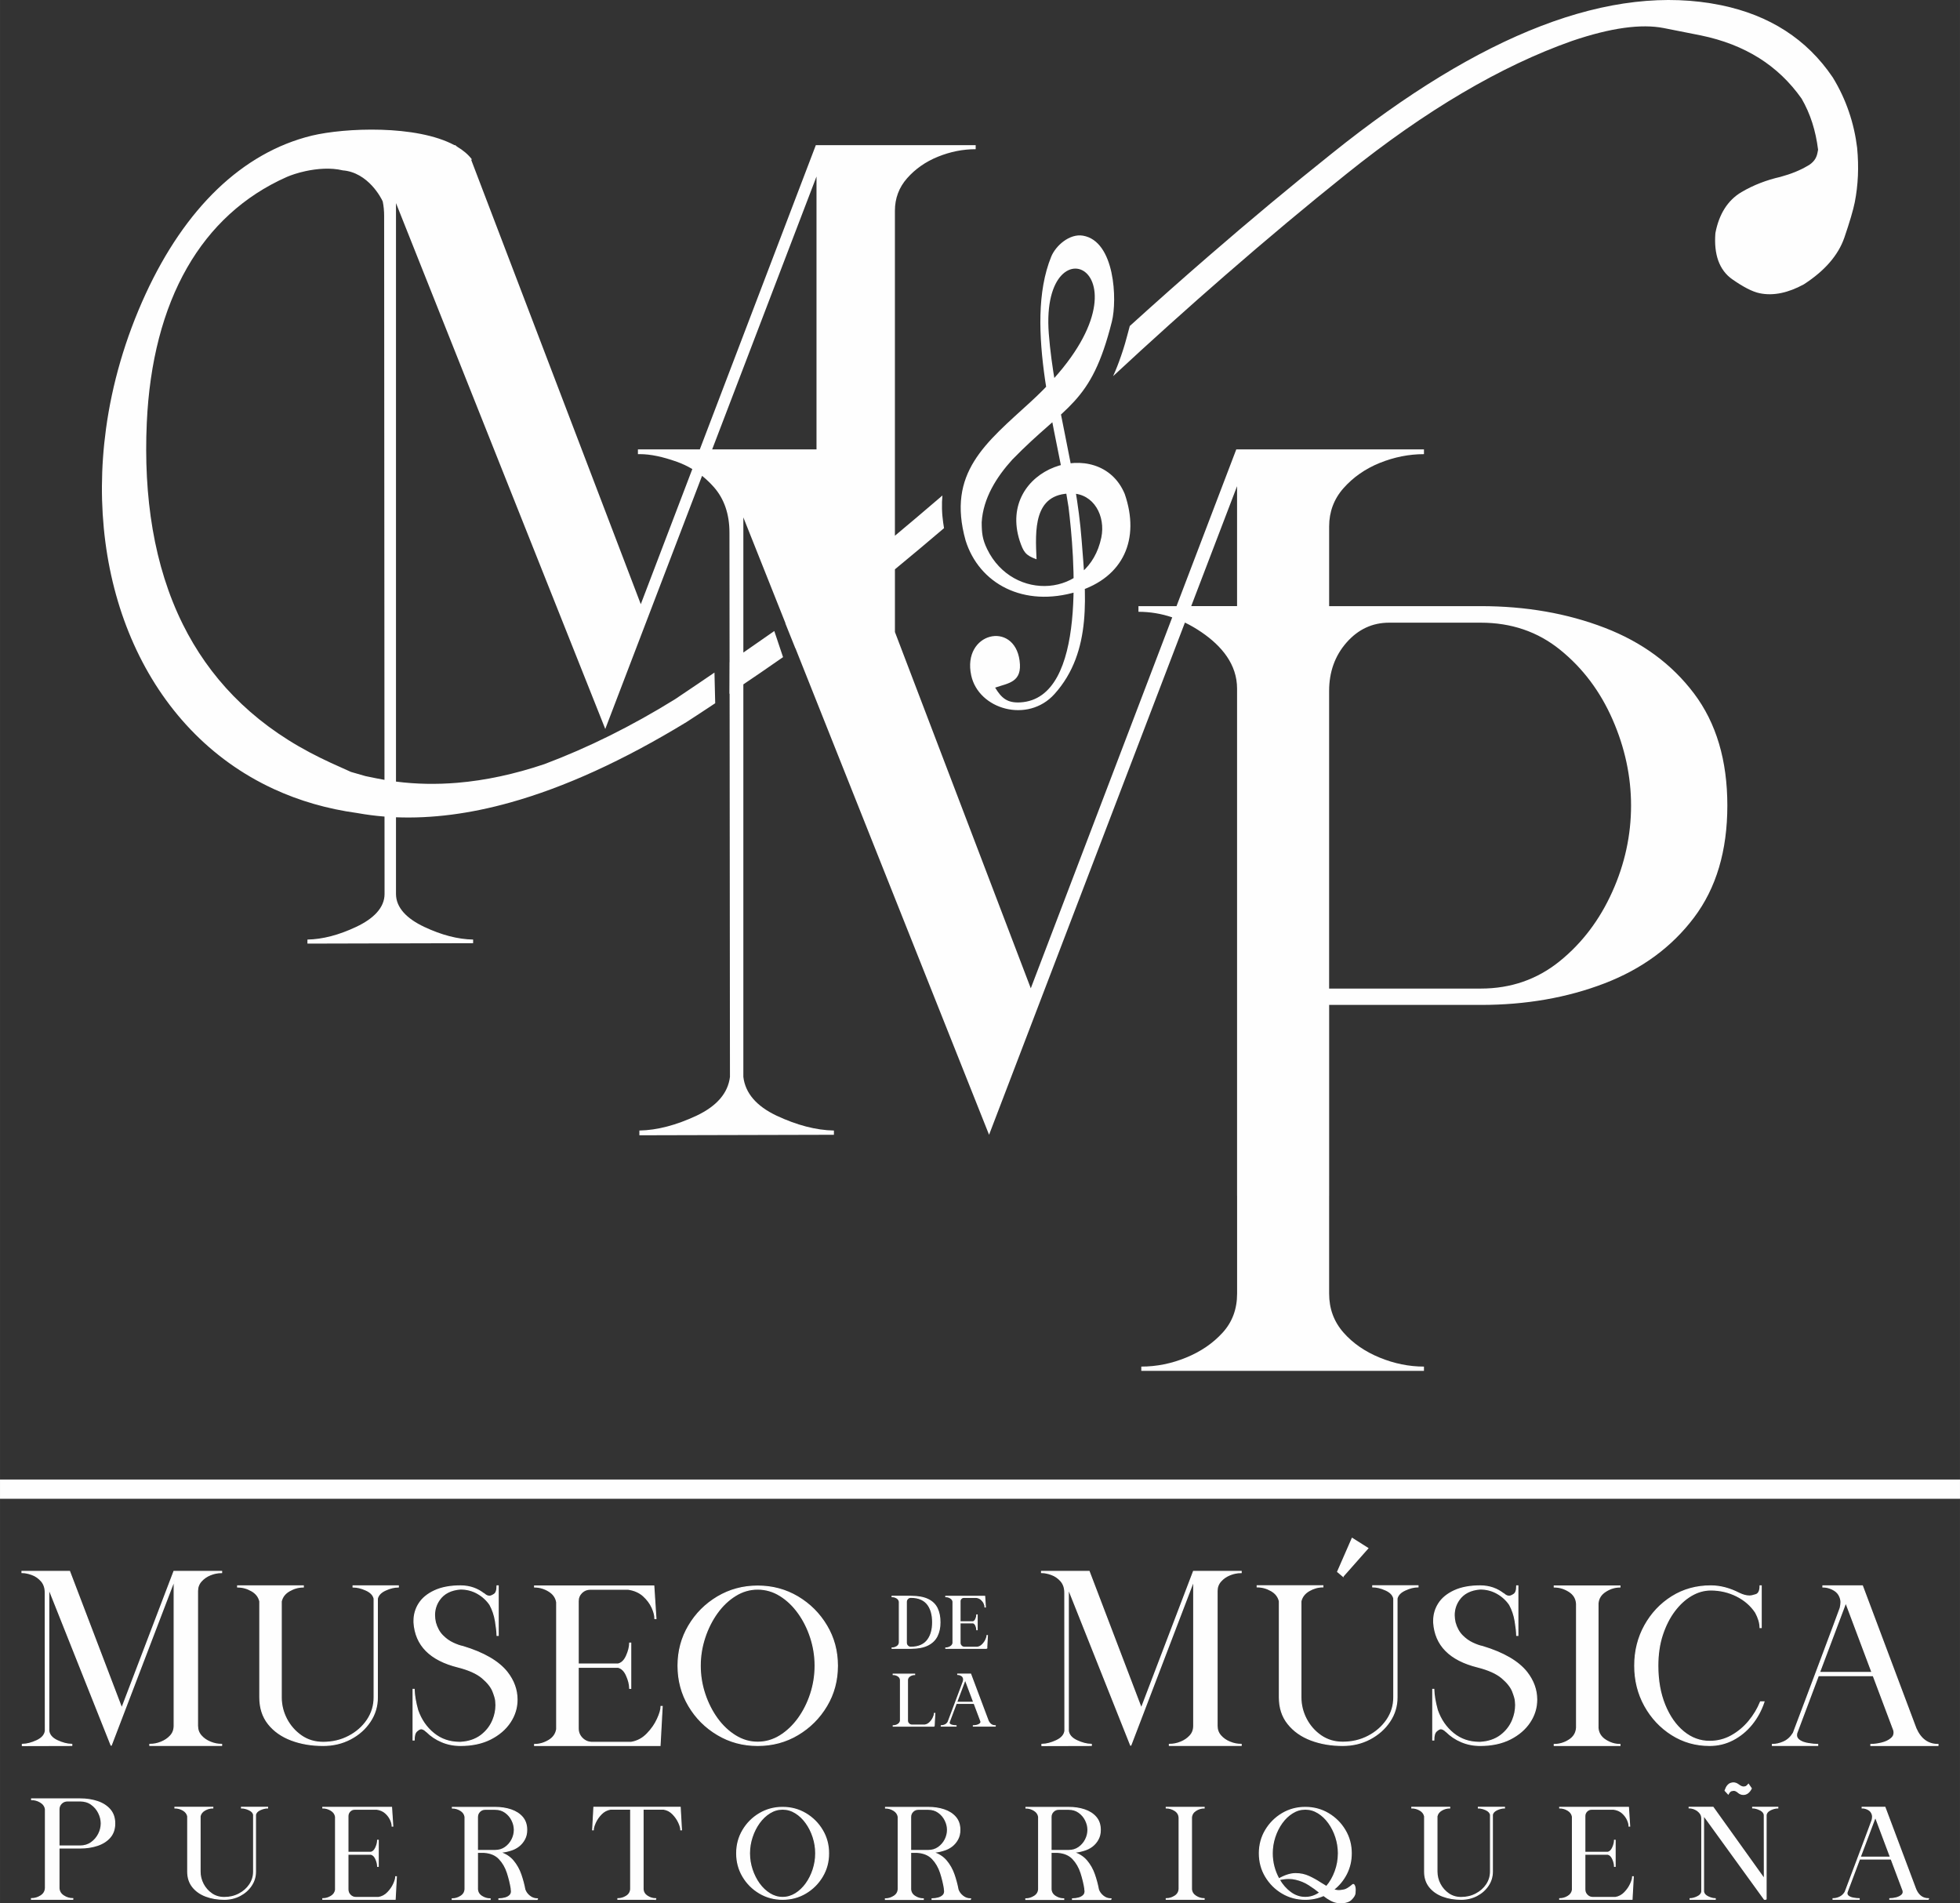 <?xml version="1.0" encoding="UTF-8"?>
<!DOCTYPE svg PUBLIC "-//W3C//DTD SVG 1.1//EN" "http://www.w3.org/Graphics/SVG/1.1/DTD/svg11.dtd">
<!-- Creator: CorelDRAW -->
<svg xmlns="http://www.w3.org/2000/svg" xml:space="preserve" width="5.473in" height="5.314in" version="1.1" style="shape-rendering:geometricPrecision; text-rendering:geometricPrecision; image-rendering:optimizeQuality; fill-rule:evenodd; clip-rule:evenodd"
viewBox="0 0 5473.09 5314.14"
 xmlns:xlink="http://www.w3.org/1999/xlink"
 xmlns:xodm="http://www.corel.com/coreldraw/odm/2003">
 <rect x="0" y="0" width="5473.09" height="5314.14" fill="#333333" stroke="none"/>
 <defs>
  <style type="text/css">
   <![CDATA[
    .str0 {stroke:#FEFEFE;stroke-width:3;stroke-miterlimit:2.613}
    .fil1 {fill:none;fill-rule:nonzero}
    .fil2 {fill:#FEFEFE;fill-rule:nonzero}
    .fil0 {fill:#FEFEFE;fill-rule:nonzero}
   ]]>
  </style>
 </defs>
 <g id="Layer_x0020_1">
  <g id="_1648710113248">
   <path class="fil0" d="M62.43 4873.8l0 -3.36c12.64,-0.23 26.2,-3.83 40.58,-10.55 14.38,-6.84 22.26,-16 23.65,-27.48l-0.35 -385.97c0,-13.1 -3.71,-23.88 -11.02,-32.23 -7.42,-8.35 -16.12,-14.38 -26.2,-17.97 -10.09,-3.59 -18.78,-5.45 -26.32,-5.45l-1.39 0 0 -3.36 132.87 0 145.74 382.14 145.74 -382.14 133.1 0 0 3.36c-10.67,0 -21.1,2.09 -31.42,6.26 -10.32,4.17 -18.9,10.2 -25.62,17.85 -6.84,7.65 -10.2,16.81 -10.2,27.13l0 376.7c0,10.67 3.36,19.82 10.2,27.59 6.72,7.65 15.3,13.56 25.62,17.74 10.32,4.29 20.75,6.38 31.42,6.38l0 3.02 -200.46 0 0 -3.02c10.9,0 21.45,-2.09 31.77,-6.38 10.32,-4.17 18.9,-9.97 25.85,-17.62 6.96,-7.54 10.32,-16.81 10.32,-27.71l0 -405.22 -175.88 459.94 -174.26 -437.8 0 396.75c1.39,11.48 9.16,20.64 23.54,27.48 14.38,6.72 27.94,10.32 40.7,10.55l0 3.02 -137.97 0.35z"/>
   <path id="_1" class="fil0" d="M2909.45 4873.8l0 -3.36c12.64,-0.23 26.2,-3.83 40.58,-10.55 14.38,-6.84 22.26,-16 23.65,-27.48l-0.35 -385.97c0,-13.1 -3.71,-23.88 -11.02,-32.23 -7.42,-8.35 -16.12,-14.38 -26.2,-17.97 -10.09,-3.59 -18.78,-5.45 -26.32,-5.45l-1.39 0 0 -3.36 132.87 0 145.74 382.14 145.74 -382.14 133.1 0 0 3.36c-10.67,0 -21.1,2.09 -31.42,6.26 -10.32,4.17 -18.9,10.2 -25.62,17.85 -6.84,7.65 -10.2,16.81 -10.2,27.13l0 376.7c0,10.67 3.36,19.82 10.2,27.59 6.72,7.65 15.3,13.56 25.62,17.74 10.32,4.29 20.75,6.38 31.42,6.38l0 3.02 -200.46 0 0 -3.02c10.9,0 21.45,-2.09 31.77,-6.38 10.32,-4.17 18.9,-9.97 25.85,-17.62 6.96,-7.54 10.32,-16.81 10.32,-27.71l0 -405.22 -175.88 459.94 -174.26 -437.8 0 396.75c1.39,11.48 9.16,20.64 23.54,27.48 14.38,6.72 27.94,10.32 40.7,10.55l0 3.02 -137.97 0.35z"/>
   <path id="_2" class="fil0" d="M902.36 4873.48c-32.52,0 -62.28,-5 -88.96,-15.09 -26.78,-10.1 -48.15,-25.09 -64.09,-45.17 -15.83,-19.98 -23.81,-44.64 -23.81,-73.98l0 -268.05c-2.87,-12.65 -10.52,-22.53 -22.96,-29.55 -12.54,-7.12 -25.51,-10.63 -39.01,-10.63l0 -3.08 183.45 0 0 3.08c-13.29,0 -26.15,3.5 -38.58,10.63 -12.54,7.02 -20.19,16.9 -23.06,29.55l0 268.05c0,21.26 5,41.35 14.88,60.48 9.99,19.03 23.81,34.65 41.35,46.87 17.54,12.11 37.84,18.17 60.8,18.17 26.15,0 50.06,-5.63 71.64,-17 21.57,-11.27 38.79,-26.46 51.55,-45.39 12.76,-19.02 19.13,-40.07 19.13,-63.13l0 -275.81c-2.23,-9.99 -9.88,-17.86 -22.74,-23.7 -12.86,-5.85 -24.87,-8.71 -36.03,-8.71l0 -3.08 126.37 0 0 3.08c-10.95,0 -22.96,2.87 -35.82,8.71 -12.86,5.85 -20.41,13.71 -22.74,23.7l0 275.81c0,24.77 -6.8,47.3 -20.41,67.6 -13.61,20.41 -31.78,36.56 -54.74,48.57 -22.96,12.01 -48.36,18.07 -76.21,18.07z"/>
   <path id="_3" class="fil0" d="M1285.84 4873.48c-18.6,0 -36.03,-3.4 -52.3,-10.31 -16.15,-6.8 -30.29,-16.26 -42.3,-28.27l0 0.32c-5.63,-5.63 -10.74,-8.39 -15.31,-8.39 -3.08,0 -7.12,2.12 -12.11,6.48 -5,4.36 -7.44,12.65 -7.44,24.87l-2.87 0 0 -141.36 2.87 0c0.43,16.26 3.72,35.5 9.88,57.93 9.35,26.78 24.24,48.47 44.75,65.15 20.41,16.58 44.64,24.87 72.7,24.87l2.13 0c22.64,-1.28 41.66,-7.65 57.07,-19.13 15.3,-11.59 26.57,-25.93 33.59,-43.15 5.63,-13.71 8.39,-27.63 8.39,-41.77 0,-3.72 -0.21,-7.44 -0.64,-11.16 -0.43,-6.06 -3.08,-15.2 -7.86,-27.42 -4.89,-12.22 -14.88,-24.66 -29.76,-37.31 -14.99,-12.65 -37.63,-22.85 -67.92,-30.5l-0.64 0 0.64 0c-77.59,-19.34 -118.51,-60.8 -122.65,-124.25l0 -4.36c0,-17.64 4.68,-33.9 14.13,-48.57 9.46,-14.77 24.02,-26.68 43.58,-35.71 19.66,-9.03 43.68,-13.5 72.06,-13.5 25.61,0 47.93,7.76 66.96,23.28l0 -0.32c4.78,4.04 9.46,5.95 14.03,5.95 3.3,0 7.65,-1.7 13.07,-5.31 5.42,-3.51 8.08,-11.37 8.08,-23.59l3.19 0 0 138.17 -3.19 0c-0.21,-9.89 -1.7,-23.28 -4.46,-39.96 -2.76,-16.69 -7.97,-31.89 -15.41,-45.59 -8.93,-13.07 -20.51,-23.7 -34.86,-31.78 -14.35,-8.08 -30.08,-12.12 -47.4,-12.12 -26.68,2.02 -46.45,12.12 -59.1,30.19 -8.93,12.86 -13.39,27.11 -13.39,42.62 0,6.7 0.85,13.5 2.44,20.62 4.15,14.88 10.73,27 19.77,36.24 9.04,9.25 18.81,16.26 29.33,21.15 10.42,4.89 19.77,8.19 27.85,9.78 58.35,17.65 99.38,41.56 123.29,71.64 18.5,23.7 27.74,49.21 27.74,76.63 0,22.64 -6.48,43.69 -19.34,63.03 -12.86,19.45 -31.14,35.07 -54.74,47.09 -23.7,11.9 -51.66,17.85 -83.86,17.85z"/>
   <path id="_4" class="fil0" d="M1843.09 4873.48l-350.31 0 0 -2.76c13.71,0 26.89,-3.83 39.43,-11.27 12.54,-7.44 19.98,-17.85 22.21,-31.14l0 -354.99c-2.23,-13.07 -9.67,-23.38 -22.21,-30.93 -12.54,-7.55 -25.72,-11.37 -39.43,-11.37l0 -2.76 332.89 0 5.95 90.87 -2.87 0c0,-8.5 -2.55,-18.71 -7.87,-30.5 -5.31,-11.8 -13.5,-22.75 -24.44,-32.74 -11.06,-9.89 -25.19,-16.16 -42.41,-18.6l-106.18 0c-9.14,0 -16.9,3.19 -23.49,9.57 -6.48,6.48 -9.78,14.35 -9.78,23.7l0 175.58 111.17 0c9.99,-2.23 17.86,-9.78 23.59,-22.74 5.85,-12.86 8.82,-24.76 9.04,-35.71l2.87 0 0 126.37 -2.87 0c-0.21,-11.16 -3.19,-23.28 -9.04,-36.14 -5.74,-12.86 -13.6,-20.41 -23.59,-22.74l-111.17 0 0 170.7c0,10.73 3.72,19.98 11.37,27.53 7.54,7.54 16.79,11.37 27.53,11.37l108.94 0c17.32,-2.87 32.1,-10.84 44.54,-23.7 12.54,-12.86 22.11,-26.68 28.8,-41.35 6.8,-14.77 10.2,-26.46 10.2,-35.18l3.08 0 -5.95 108.94z"/>
   <path id="_5" class="fil0" d="M2115.72 4873.48c-40.92,0 -78.23,-9.99 -111.92,-30.08 -33.69,-19.98 -60.58,-46.87 -80.46,-80.46 -19.98,-33.59 -29.97,-71 -29.97,-112.13 0,-40.81 9.99,-78.12 29.97,-111.7 19.87,-33.69 46.76,-60.48 80.46,-80.56 33.69,-19.98 71,-30.08 111.92,-30.08 41.13,0 78.44,10.09 112.13,30.08 33.59,20.09 60.48,46.87 80.46,80.56 20.09,33.59 30.08,70.89 30.08,111.7 0,41.13 -9.99,78.55 -30.08,112.13 -19.98,33.59 -46.87,60.48 -80.46,80.46 -33.69,20.09 -71,30.08 -112.13,30.08zm0 -9.04c22.21,0 43.04,-6.06 62.5,-18.07 19.34,-12.01 36.35,-28.17 51.02,-48.36 14.67,-20.3 26.15,-43.15 34.44,-68.55 8.29,-25.4 12.43,-51.66 12.43,-78.65 0,-26.78 -4.15,-52.93 -12.43,-78.44 -8.29,-25.51 -19.77,-48.46 -34.44,-68.77 -14.67,-20.41 -31.67,-36.56 -51.02,-48.57 -19.45,-12.12 -40.28,-18.07 -62.5,-18.07 -22,0 -42.73,5.95 -62.07,18.07 -19.45,12.01 -36.46,28.17 -51.13,48.57 -14.56,20.3 -26.15,43.26 -34.54,68.77 -8.39,25.51 -12.65,51.65 -12.65,78.44 0,27 4.25,53.25 12.65,78.65 8.4,25.4 19.98,48.25 34.54,68.55 14.67,20.2 31.67,36.35 51.13,48.36 19.34,12.01 40.07,18.07 62.07,18.07z"/>
   <path id="_6" class="fil0" d="M3749.39 4873.48c-32.31,0 -61.96,-5.1 -88.75,-15.2 -26.78,-10.2 -48.15,-25.3 -64.09,-45.39 -16.05,-19.98 -24.02,-44.64 -24.02,-73.98l0 -268.05c-2.87,-12.65 -10.52,-22.53 -22.96,-29.55 -12.54,-7.12 -25.51,-10.63 -39.01,-10.63l0 -3.08 183.45 0 0 3.08c-13.29,0 -26.15,3.61 -38.48,10.73 -12.33,7.12 -19.98,17.01 -22.85,29.44l0 268.05c0,21.26 4.89,41.35 14.77,60.48 9.89,19.03 23.6,34.65 41.24,46.87 17.64,12.12 37.94,18.17 60.69,18.17 26.15,0 50.06,-5.63 71.64,-17 21.57,-11.27 38.79,-26.46 51.76,-45.39 12.86,-19.02 19.24,-40.07 19.24,-63.13l0 -275.81c-2.23,-9.99 -9.88,-17.86 -22.85,-23.7 -12.96,-5.85 -24.98,-8.71 -35.93,-8.71l0 -3.08 126.37 0 0 3.08c-11.06,0 -22.96,2.97 -35.82,8.93 -12.86,5.85 -20.41,13.71 -22.74,23.49l0 275.81c0,24.77 -6.8,47.3 -20.51,67.6 -13.71,20.41 -31.99,36.56 -54.95,48.79 -22.96,12.11 -48.36,18.17 -76.21,18.17zm0.96 -472.33l-15.2 -12.76 40.7 -93.11 43.69 27.63 -69.19 78.23z"/>
   <path id="_7" class="fil0" d="M4133.19 4873.48c-18.6,0 -36.03,-3.4 -52.3,-10.31 -16.15,-6.8 -30.29,-16.26 -42.3,-28.27l0 0.32c-5.63,-5.63 -10.74,-8.39 -15.31,-8.39 -3.08,0 -7.12,2.12 -12.11,6.48 -5,4.36 -7.44,12.65 -7.44,24.87l-2.87 0 0 -141.36 2.87 0c0.43,16.26 3.72,35.5 9.88,57.93 9.35,26.78 24.24,48.47 44.75,65.15 20.41,16.58 44.64,24.87 72.7,24.87l2.13 0c22.64,-1.28 41.66,-7.65 57.07,-19.13 15.3,-11.59 26.57,-25.93 33.59,-43.15 5.63,-13.71 8.39,-27.63 8.39,-41.77 0,-3.72 -0.21,-7.44 -0.64,-11.16 -0.43,-6.06 -3.08,-15.2 -7.86,-27.42 -4.89,-12.22 -14.88,-24.66 -29.76,-37.31 -14.99,-12.65 -37.63,-22.85 -67.92,-30.5l-0.64 0 0.64 0c-77.59,-19.34 -118.51,-60.8 -122.65,-124.25l0 -4.36c0,-17.64 4.68,-33.9 14.13,-48.57 9.46,-14.77 24.02,-26.68 43.58,-35.71 19.66,-9.03 43.68,-13.5 72.06,-13.5 25.61,0 47.93,7.76 66.96,23.28l0 -0.32c4.78,4.04 9.46,5.95 14.03,5.95 3.3,0 7.65,-1.7 13.07,-5.31 5.42,-3.51 8.08,-11.37 8.08,-23.59l3.19 0 0 138.17 -3.19 0c-0.21,-9.89 -1.7,-23.28 -4.46,-39.96 -2.76,-16.69 -7.97,-31.89 -15.41,-45.59 -8.93,-13.07 -20.51,-23.7 -34.86,-31.78 -14.35,-8.08 -30.08,-12.12 -47.4,-12.12 -26.68,2.02 -46.45,12.12 -59.1,30.19 -8.93,12.86 -13.39,27.11 -13.39,42.62 0,6.7 0.85,13.5 2.44,20.62 4.15,14.88 10.73,27 19.77,36.24 9.04,9.25 18.81,16.26 29.33,21.15 10.42,4.89 19.77,8.19 27.85,9.78 58.35,17.65 99.38,41.56 123.29,71.64 18.5,23.7 27.74,49.21 27.74,76.63 0,22.64 -6.48,43.69 -19.34,63.03 -12.86,19.45 -31.14,35.07 -54.74,47.09 -23.7,11.9 -51.66,17.85 -83.86,17.85z"/>
   <path id="_8" class="fil0" d="M4523.57 4873.48l-183.45 0 0 -2.76c14.56,0 28.27,-4.15 41.24,-12.33 13.07,-8.19 19.98,-19.67 21.04,-34.44l0 -346.28c-1.06,-14.67 -7.97,-26.15 -21.04,-34.33 -12.97,-8.19 -26.68,-12.33 -41.24,-12.33l0 -2.76 183.45 0 0 2.76c-14.14,0 -27.53,4.14 -40.28,12.33 -12.86,8.19 -19.87,19.45 -21.04,33.8l0 347.45c1.17,14.35 8.19,25.61 21.04,33.8 12.76,8.18 26.15,12.33 40.28,12.33l0 2.76z"/>
   <path id="_9" class="fil0" d="M4774.09 4873.48c-38.8,0 -74.08,-9.99 -105.76,-30.08 -31.56,-19.98 -56.76,-46.87 -75.46,-80.56 -18.7,-33.8 -28.06,-71.11 -28.06,-112.03 0,-41.02 9.35,-78.44 28.06,-112.24 18.7,-33.69 44,-60.58 75.99,-80.67 31.99,-19.98 68.02,-29.97 108.31,-29.97 26.15,0 52.72,6.91 79.71,20.83 10.42,5 19.88,7.44 28.38,7.44 4.36,0 10.42,-1.28 18.07,-3.83 7.65,-2.66 11.48,-10.74 11.48,-24.44l3.19 0 0 116.38 -3.19 0c-0.21,-13.07 -4.35,-27 -12.43,-41.98 -12.86,-19.56 -30.5,-34.86 -52.93,-46.13 -22.43,-11.16 -46.45,-16.8 -72.28,-16.8 -18.6,0 -36.78,5.1 -54.31,15.41 -17.54,10.31 -33.27,24.76 -47.3,43.47 -14.03,18.71 -25.19,40.92 -33.69,66.75 -8.39,25.83 -12.54,54.42 -12.54,85.77 0,41.13 6.48,77.59 19.45,109.48 12.97,31.89 30.4,56.76 52.19,74.72 21.79,17.96 46.13,27 73.13,27 22,0 42.3,-5.2 60.9,-15.62 18.6,-10.42 34.76,-23.81 48.57,-40.5 13.82,-16.58 24.66,-34.65 32.52,-54.1l9.67 0c-7.87,23.59 -19.24,44.54 -34.12,62.81 -14.88,18.28 -32.42,32.63 -52.61,43.15 -20.3,10.52 -41.88,15.73 -64.94,15.73z"/>
   <path id="_10" class="fil0" d="M5411.7 4873.48l-187.49 0 0 -2.76c9.14,0 19.24,-1.38 30.19,-4.04 11.05,-2.76 19.98,-7.02 26.78,-12.86 5.21,-4.36 7.87,-9.67 7.87,-16.16 0,-2.23 -0.32,-4.57 -0.96,-6.8l-57.29 -152.31 -153.26 0 -60.37 160.7c-0.43,2.02 -0.64,3.93 -0.64,5.63 0,5.74 2.98,10.74 9.03,14.77 6.06,4.04 14.14,6.91 24.45,8.5 10.31,1.7 18.81,2.55 25.72,2.55l0 2.76 -126.48 0 0 -2.76c10.42,0 21.04,-2.44 31.78,-7.33 10.84,-4.89 19.77,-13.18 26.78,-24.76 9.14,-24.34 20.83,-55.27 35.07,-93 14.13,-37.63 28.48,-75.67 42.94,-114.26 14.46,-38.48 26.68,-71.11 36.56,-97.78 9.99,-26.68 15.41,-41.34 16.26,-44 1.38,-5.85 2.13,-11.27 2.13,-16.26 0,-6.59 -1.91,-13.28 -5.74,-20.09 -3.83,-6.7 -10.1,-12.12 -18.71,-16.16 -8.61,-4.04 -16.9,-6.06 -24.76,-6.06l-1.28 0 0 -3.08 110.33 0 149.44 397.93c13.07,29.87 33.59,44.85 61.65,44.85l0 2.76zm-184.3 -203.96l-73.23 -194.93 -73.44 194.93 146.67 0z"/>
   <path id="_11" class="fil1 str0" d="M62.43 4873.8l0 -3.36c12.64,-0.23 26.2,-3.83 40.58,-10.55 14.38,-6.84 22.26,-16 23.65,-27.48l-0.35 -385.97c0,-13.1 -3.71,-23.88 -11.02,-32.23 -7.42,-8.35 -16.12,-14.38 -26.2,-17.97 -10.09,-3.59 -18.78,-5.45 -26.32,-5.45l-1.39 0 0 -3.36 132.87 0 145.74 382.14 145.74 -382.14 133.1 0 0 3.36c-10.67,0 -21.1,2.09 -31.42,6.26 -10.32,4.17 -18.9,10.2 -25.62,17.85 -6.84,7.65 -10.2,16.81 -10.2,27.13l0 376.7c0,10.67 3.36,19.82 10.2,27.59 6.72,7.65 15.3,13.56 25.62,17.74 10.32,4.29 20.75,6.38 31.42,6.38l0 3.02 -200.46 0 0 -3.02c10.9,0 21.45,-2.09 31.77,-6.38 10.32,-4.17 18.9,-9.97 25.85,-17.62 6.96,-7.54 10.32,-16.81 10.32,-27.71l0 -405.22 -175.88 459.94 -174.26 -437.8 0 396.75c1.39,11.48 9.16,20.64 23.54,27.48 14.38,6.72 27.94,10.32 40.7,10.55l0 3.02 -137.97 0.35z"/>
   <path id="_12" class="fil1 str0" d="M2909.45 4873.8l0 -3.36c12.64,-0.23 26.2,-3.83 40.58,-10.55 14.38,-6.84 22.26,-16 23.65,-27.48l-0.35 -385.97c0,-13.1 -3.71,-23.88 -11.02,-32.23 -7.42,-8.35 -16.12,-14.38 -26.2,-17.97 -10.09,-3.59 -18.78,-5.45 -26.32,-5.45l-1.39 0 0 -3.36 132.87 0 145.74 382.14 145.74 -382.14 133.1 0 0 3.36c-10.67,0 -21.1,2.09 -31.42,6.26 -10.32,4.17 -18.9,10.2 -25.62,17.85 -6.84,7.65 -10.2,16.81 -10.2,27.13l0 376.7c0,10.67 3.36,19.82 10.2,27.59 6.72,7.65 15.3,13.56 25.62,17.74 10.32,4.29 20.75,6.38 31.42,6.38l0 3.02 -200.46 0 0 -3.02c10.9,0 21.45,-2.09 31.77,-6.38 10.32,-4.17 18.9,-9.97 25.85,-17.62 6.96,-7.54 10.32,-16.81 10.32,-27.71l0 -405.22 -175.88 459.94 -174.26 -437.8 0 396.75c1.39,11.48 9.16,20.64 23.54,27.48 14.38,6.72 27.94,10.32 40.7,10.55l0 3.02 -137.97 0.35z"/>
   <path id="_13" class="fil1 str0" d="M902.36 4873.48c-32.52,0 -62.28,-5 -88.96,-15.09 -26.78,-10.1 -48.15,-25.09 -64.09,-45.17 -15.83,-19.98 -23.81,-44.64 -23.81,-73.98l0 -268.05c-2.87,-12.65 -10.52,-22.53 -22.96,-29.55 -12.54,-7.12 -25.51,-10.63 -39.01,-10.63l0 -3.08 183.45 0 0 3.08c-13.29,0 -26.15,3.5 -38.58,10.63 -12.54,7.02 -20.19,16.9 -23.06,29.55l0 268.05c0,21.26 5,41.35 14.88,60.48 9.99,19.03 23.81,34.65 41.35,46.87 17.54,12.11 37.84,18.17 60.8,18.17 26.15,0 50.06,-5.63 71.64,-17 21.57,-11.27 38.79,-26.46 51.55,-45.39 12.76,-19.02 19.13,-40.07 19.13,-63.13l0 -275.81c-2.23,-9.99 -9.88,-17.86 -22.74,-23.7 -12.86,-5.85 -24.87,-8.71 -36.03,-8.71l0 -3.08 126.37 0 0 3.08c-10.95,0 -22.96,2.87 -35.82,8.71 -12.86,5.85 -20.41,13.71 -22.74,23.7l0 275.81c0,24.77 -6.8,47.3 -20.41,67.6 -13.61,20.41 -31.78,36.56 -54.74,48.57 -22.96,12.01 -48.36,18.07 -76.21,18.07z"/>
   <path id="_14" class="fil1 str0" d="M1285.84 4873.48c-18.6,0 -36.03,-3.4 -52.3,-10.31 -16.15,-6.8 -30.29,-16.26 -42.3,-28.27l0 0.32c-5.63,-5.63 -10.74,-8.39 -15.31,-8.39 -3.08,0 -7.12,2.12 -12.11,6.48 -5,4.36 -7.44,12.65 -7.44,24.87l-2.87 0 0 -141.36 2.87 0c0.43,16.26 3.72,35.5 9.88,57.93 9.35,26.78 24.24,48.47 44.75,65.15 20.41,16.58 44.64,24.87 72.7,24.87l2.13 0c22.64,-1.28 41.66,-7.65 57.07,-19.13 15.3,-11.59 26.57,-25.93 33.59,-43.15 5.63,-13.71 8.39,-27.63 8.39,-41.77 0,-3.72 -0.21,-7.44 -0.64,-11.16 -0.43,-6.06 -3.08,-15.2 -7.86,-27.42 -4.89,-12.22 -14.88,-24.66 -29.76,-37.31 -14.99,-12.65 -37.63,-22.85 -67.92,-30.5l-0.64 0 0.64 0c-77.59,-19.34 -118.51,-60.8 -122.65,-124.25l0 -4.36c0,-17.64 4.68,-33.9 14.13,-48.57 9.46,-14.77 24.02,-26.68 43.58,-35.71 19.66,-9.03 43.68,-13.5 72.06,-13.5 25.61,0 47.93,7.76 66.96,23.28l0 -0.32c4.78,4.04 9.46,5.95 14.03,5.95 3.3,0 7.65,-1.7 13.07,-5.31 5.42,-3.51 8.08,-11.37 8.08,-23.59l3.19 0 0 138.17 -3.19 0c-0.21,-9.89 -1.7,-23.28 -4.46,-39.96 -2.76,-16.69 -7.97,-31.89 -15.41,-45.59 -8.93,-13.07 -20.51,-23.7 -34.86,-31.78 -14.35,-8.08 -30.08,-12.12 -47.4,-12.12 -26.68,2.02 -46.45,12.12 -59.1,30.19 -8.93,12.86 -13.39,27.11 -13.39,42.62 0,6.7 0.85,13.5 2.44,20.62 4.15,14.88 10.73,27 19.77,36.24 9.04,9.25 18.81,16.26 29.33,21.15 10.42,4.89 19.77,8.19 27.85,9.78 58.35,17.65 99.38,41.56 123.29,71.64 18.5,23.7 27.74,49.21 27.74,76.63 0,22.64 -6.48,43.69 -19.34,63.03 -12.86,19.45 -31.14,35.07 -54.74,47.09 -23.7,11.9 -51.66,17.85 -83.86,17.85z"/>
   <path id="_15" class="fil1 str0" d="M1843.09 4873.48l-350.31 0 0 -2.76c13.71,0 26.89,-3.83 39.43,-11.27 12.54,-7.44 19.98,-17.85 22.21,-31.14l0 -354.99c-2.23,-13.07 -9.67,-23.38 -22.21,-30.93 -12.54,-7.55 -25.72,-11.37 -39.43,-11.37l0 -2.76 332.89 0 5.95 90.87 -2.87 0c0,-8.5 -2.55,-18.71 -7.87,-30.5 -5.31,-11.8 -13.5,-22.75 -24.44,-32.74 -11.06,-9.89 -25.19,-16.16 -42.41,-18.6l-106.18 0c-9.14,0 -16.9,3.19 -23.49,9.57 -6.48,6.48 -9.78,14.35 -9.78,23.7l0 175.58 111.17 0c9.99,-2.23 17.86,-9.78 23.59,-22.74 5.85,-12.86 8.82,-24.76 9.04,-35.71l2.87 0 0 126.37 -2.87 0c-0.21,-11.16 -3.19,-23.28 -9.04,-36.14 -5.74,-12.86 -13.6,-20.41 -23.59,-22.74l-111.17 0 0 170.7c0,10.73 3.72,19.98 11.37,27.53 7.54,7.54 16.79,11.37 27.53,11.37l108.94 0c17.32,-2.87 32.1,-10.84 44.54,-23.7 12.54,-12.86 22.11,-26.68 28.8,-41.35 6.8,-14.77 10.2,-26.46 10.2,-35.18l3.08 0 -5.95 108.94z"/>
   <path id="_16" class="fil1 str0" d="M2115.72 4873.48c-40.92,0 -78.23,-9.99 -111.92,-30.08 -33.69,-19.98 -60.58,-46.87 -80.46,-80.46 -19.98,-33.59 -29.97,-71 -29.97,-112.13 0,-40.81 9.99,-78.12 29.97,-111.7 19.87,-33.69 46.76,-60.48 80.46,-80.56 33.69,-19.98 71,-30.08 111.92,-30.08 41.13,0 78.44,10.09 112.13,30.08 33.59,20.09 60.48,46.87 80.46,80.56 20.09,33.59 30.08,70.89 30.08,111.7 0,41.13 -9.99,78.55 -30.08,112.13 -19.98,33.59 -46.87,60.48 -80.46,80.46 -33.69,20.09 -71,30.08 -112.13,30.08zm0 -9.04c22.21,0 43.04,-6.06 62.5,-18.07 19.34,-12.01 36.35,-28.17 51.02,-48.36 14.67,-20.3 26.15,-43.15 34.44,-68.55 8.29,-25.4 12.43,-51.66 12.43,-78.65 0,-26.78 -4.15,-52.93 -12.43,-78.44 -8.29,-25.51 -19.77,-48.46 -34.44,-68.77 -14.67,-20.41 -31.67,-36.56 -51.02,-48.57 -19.45,-12.12 -40.28,-18.07 -62.5,-18.07 -22,0 -42.73,5.95 -62.07,18.07 -19.45,12.01 -36.46,28.17 -51.13,48.57 -14.56,20.3 -26.15,43.26 -34.54,68.77 -8.39,25.51 -12.65,51.65 -12.65,78.44 0,27 4.25,53.25 12.65,78.65 8.4,25.4 19.98,48.25 34.54,68.55 14.67,20.2 31.67,36.35 51.13,48.36 19.34,12.01 40.07,18.07 62.07,18.07z"/>
   <path id="_17" class="fil1 str0" d="M3749.39 4873.48c-32.31,0 -61.96,-5.1 -88.75,-15.2 -26.78,-10.2 -48.15,-25.3 -64.09,-45.39 -16.05,-19.98 -24.02,-44.64 -24.02,-73.98l0 -268.05c-2.87,-12.65 -10.52,-22.53 -22.96,-29.55 -12.54,-7.12 -25.51,-10.63 -39.01,-10.63l0 -3.08 183.45 0 0 3.08c-13.29,0 -26.15,3.61 -38.48,10.73 -12.33,7.12 -19.98,17.01 -22.85,29.44l0 268.05c0,21.26 4.89,41.35 14.77,60.48 9.89,19.03 23.6,34.65 41.24,46.87 17.64,12.12 37.94,18.17 60.69,18.17 26.15,0 50.06,-5.63 71.64,-17 21.57,-11.27 38.79,-26.46 51.76,-45.39 12.86,-19.02 19.24,-40.07 19.24,-63.13l0 -275.81c-2.23,-9.99 -9.88,-17.86 -22.85,-23.7 -12.96,-5.85 -24.98,-8.71 -35.93,-8.71l0 -3.08 126.37 0 0 3.08c-11.06,0 -22.96,2.97 -35.82,8.93 -12.86,5.85 -20.41,13.71 -22.74,23.49l0 275.81c0,24.77 -6.8,47.3 -20.51,67.6 -13.71,20.41 -31.99,36.56 -54.95,48.79 -22.96,12.11 -48.36,18.17 -76.21,18.17zm0.96 -472.33l-15.2 -12.76 40.7 -93.11 43.69 27.63 -69.19 78.23z"/>
   <path id="_18" class="fil1 str0" d="M4133.19 4873.48c-18.6,0 -36.03,-3.4 -52.3,-10.31 -16.15,-6.8 -30.29,-16.26 -42.3,-28.27l0 0.32c-5.63,-5.63 -10.74,-8.39 -15.31,-8.39 -3.08,0 -7.12,2.12 -12.11,6.48 -5,4.36 -7.44,12.65 -7.44,24.87l-2.87 0 0 -141.36 2.87 0c0.43,16.26 3.72,35.5 9.88,57.93 9.35,26.78 24.24,48.47 44.75,65.15 20.41,16.58 44.64,24.87 72.7,24.87l2.13 0c22.64,-1.28 41.66,-7.65 57.07,-19.13 15.3,-11.59 26.57,-25.93 33.59,-43.15 5.63,-13.71 8.39,-27.63 8.39,-41.77 0,-3.72 -0.21,-7.44 -0.64,-11.16 -0.43,-6.06 -3.08,-15.2 -7.86,-27.42 -4.89,-12.22 -14.88,-24.66 -29.76,-37.31 -14.99,-12.65 -37.63,-22.85 -67.92,-30.5l-0.64 0 0.64 0c-77.59,-19.34 -118.51,-60.8 -122.65,-124.25l0 -4.36c0,-17.64 4.68,-33.9 14.13,-48.57 9.46,-14.77 24.02,-26.68 43.58,-35.71 19.66,-9.03 43.68,-13.5 72.06,-13.5 25.61,0 47.93,7.76 66.96,23.28l0 -0.32c4.78,4.04 9.46,5.95 14.03,5.95 3.3,0 7.65,-1.7 13.07,-5.31 5.42,-3.51 8.08,-11.37 8.08,-23.59l3.19 0 0 138.17 -3.19 0c-0.21,-9.89 -1.7,-23.28 -4.46,-39.96 -2.76,-16.69 -7.97,-31.89 -15.41,-45.59 -8.93,-13.07 -20.51,-23.7 -34.86,-31.78 -14.35,-8.08 -30.08,-12.12 -47.4,-12.12 -26.68,2.02 -46.45,12.12 -59.1,30.19 -8.93,12.86 -13.39,27.11 -13.39,42.62 0,6.7 0.85,13.5 2.44,20.62 4.15,14.88 10.73,27 19.77,36.24 9.04,9.25 18.81,16.26 29.33,21.15 10.42,4.89 19.77,8.19 27.85,9.78 58.35,17.65 99.38,41.56 123.29,71.64 18.5,23.7 27.74,49.21 27.74,76.63 0,22.64 -6.48,43.69 -19.34,63.03 -12.86,19.45 -31.14,35.07 -54.74,47.09 -23.7,11.9 -51.66,17.85 -83.86,17.85z"/>
   <path id="_19" class="fil1 str0" d="M4523.57 4873.48l-183.45 0 0 -2.76c14.56,0 28.27,-4.15 41.24,-12.33 13.07,-8.19 19.98,-19.67 21.04,-34.44l0 -346.28c-1.06,-14.67 -7.97,-26.15 -21.04,-34.33 -12.97,-8.19 -26.68,-12.33 -41.24,-12.33l0 -2.76 183.45 0 0 2.76c-14.14,0 -27.53,4.14 -40.28,12.33 -12.86,8.19 -19.87,19.45 -21.04,33.8l0 347.45c1.17,14.35 8.19,25.61 21.04,33.8 12.76,8.18 26.15,12.33 40.28,12.33l0 2.76z"/>
   <path id="_20" class="fil1 str0" d="M4774.09 4873.48c-38.8,0 -74.08,-9.99 -105.76,-30.08 -31.56,-19.98 -56.76,-46.87 -75.46,-80.56 -18.7,-33.8 -28.06,-71.11 -28.06,-112.03 0,-41.02 9.35,-78.44 28.06,-112.24 18.7,-33.69 44,-60.58 75.99,-80.67 31.99,-19.98 68.02,-29.97 108.31,-29.97 26.15,0 52.72,6.91 79.71,20.83 10.42,5 19.88,7.44 28.38,7.44 4.36,0 10.42,-1.28 18.07,-3.83 7.65,-2.66 11.48,-10.74 11.48,-24.44l3.19 0 0 116.38 -3.19 0c-0.21,-13.07 -4.35,-27 -12.43,-41.98 -12.86,-19.56 -30.5,-34.86 -52.93,-46.13 -22.43,-11.16 -46.45,-16.8 -72.28,-16.8 -18.6,0 -36.78,5.1 -54.31,15.41 -17.54,10.31 -33.27,24.76 -47.3,43.47 -14.03,18.71 -25.19,40.92 -33.69,66.75 -8.39,25.83 -12.54,54.42 -12.54,85.77 0,41.13 6.48,77.59 19.45,109.48 12.97,31.89 30.4,56.76 52.19,74.72 21.79,17.96 46.13,27 73.13,27 22,0 42.3,-5.2 60.9,-15.62 18.6,-10.42 34.76,-23.81 48.57,-40.5 13.82,-16.58 24.66,-34.65 32.52,-54.1l9.67 0c-7.87,23.59 -19.24,44.54 -34.12,62.81 -14.88,18.28 -32.42,32.63 -52.61,43.15 -20.3,10.52 -41.88,15.73 -64.94,15.73z"/>
   <path id="_21" class="fil1 str0" d="M5411.7 4873.48l-187.49 0 0 -2.76c9.14,0 19.24,-1.38 30.19,-4.04 11.05,-2.76 19.98,-7.02 26.78,-12.86 5.21,-4.36 7.87,-9.67 7.87,-16.16 0,-2.23 -0.32,-4.57 -0.96,-6.8l-57.29 -152.31 -153.26 0 -60.37 160.7c-0.43,2.02 -0.64,3.93 -0.64,5.63 0,5.74 2.98,10.74 9.03,14.77 6.06,4.04 14.14,6.91 24.45,8.5 10.31,1.7 18.81,2.55 25.72,2.55l0 2.76 -126.48 0 0 -2.76c10.42,0 21.04,-2.44 31.78,-7.33 10.84,-4.89 19.77,-13.18 26.78,-24.76 9.14,-24.34 20.83,-55.27 35.07,-93 14.13,-37.63 28.48,-75.67 42.94,-114.26 14.46,-38.48 26.68,-71.11 36.56,-97.78 9.99,-26.68 15.41,-41.34 16.26,-44 1.38,-5.85 2.13,-11.27 2.13,-16.26 0,-6.59 -1.91,-13.28 -5.74,-20.09 -3.83,-6.7 -10.1,-12.12 -18.71,-16.16 -8.61,-4.04 -16.9,-6.06 -24.76,-6.06l-1.28 0 0 -3.08 110.33 0 149.44 397.93c13.07,29.87 33.59,44.85 61.65,44.85l0 2.76zm-184.3 -203.96l-73.23 -194.93 -73.44 194.93 146.67 0z"/>
   <path class="fil0" d="M203.23 5302.94l-115.38 0 0 -1.74c9.16,0 17.78,-2.61 25.94,-7.76 8.22,-5.15 12.5,-12.37 13.04,-21.66l0 -220.73c-1.4,-8.22 -6.02,-14.64 -13.9,-19.39 -7.82,-4.68 -16.04,-7.02 -24.67,-7.02l0 -1.94 135.7 0c17.65,0 33.76,2.47 48.39,7.42 14.64,4.94 26.27,12.5 34.96,22.59 8.69,10.16 13.04,22.99 13.04,38.5 0,15.51 -4.34,28.34 -13.04,38.5 -8.69,10.09 -20.32,17.65 -34.96,22.59 -14.64,4.95 -30.75,7.42 -48.39,7.42l-59.3 0 0 112.44c0.67,9.02 4.95,16.11 13.04,21.26 8.02,5.15 16.51,7.76 25.54,7.76l0 1.74zm20.72 -148.8c11.76,0 22.06,-3.14 30.88,-9.43 8.82,-6.28 15.64,-14.24 20.52,-23.8 4.95,-9.63 7.35,-19.52 7.35,-29.68 0,-10.03 -2.41,-19.92 -7.22,-29.55 -4.81,-9.69 -11.63,-17.65 -20.45,-23.93 -8.82,-6.28 -19.19,-9.36 -31.08,-9.36l-35.83 0c-6.48,0 -12.03,2.28 -16.65,6.82 -4.54,4.61 -6.82,10.16 -6.82,16.65l0 102.28 59.3 0z"/>
   <path id="_1_28" class="fil0" d="M626.14 5302.96c-18.75,0 -35.91,-2.88 -51.29,-8.7 -15.44,-5.82 -27.76,-14.46 -36.95,-26.04 -9.13,-11.52 -13.73,-25.74 -13.73,-42.65l0 -154.54c-1.65,-7.3 -6.06,-12.99 -13.23,-17.04 -7.23,-4.11 -14.71,-6.13 -22.49,-6.13l0 -1.78 105.77 0 0 1.78c-7.66,0 -15.07,2.02 -22.24,6.13 -7.23,4.04 -11.64,9.74 -13.3,17.04l0 154.54c0,12.26 2.88,23.84 8.58,34.87 5.76,10.97 13.73,19.98 23.84,27.02 10.11,6.99 21.81,10.48 35.05,10.48 15.07,0 28.86,-3.25 41.3,-9.8 12.44,-6.5 22.37,-15.26 29.72,-26.17 7.35,-10.97 11.03,-23.1 11.03,-36.4l0 -159.02c-1.29,-5.76 -5.7,-10.29 -13.11,-13.66 -7.41,-3.37 -14.34,-5.03 -20.78,-5.03l0 -1.78 72.86 0 0 1.78c-6.31,0 -13.24,1.66 -20.65,5.03 -7.41,3.37 -11.76,7.9 -13.11,13.66l0 159.02c0,14.28 -3.92,27.27 -11.77,38.97 -7.84,11.77 -18.32,21.08 -31.56,28 -13.24,6.93 -27.88,10.42 -43.94,10.42z"/>
   <path id="_2_29" class="fil0" d="M1103.37 5302.96l-201.97 0 0 -1.59c7.91,0 15.5,-2.21 22.74,-6.5 7.23,-4.29 11.52,-10.3 12.81,-17.96l0 -204.67c-1.29,-7.54 -5.58,-13.48 -12.81,-17.83 -7.23,-4.35 -14.83,-6.56 -22.74,-6.56l0 -1.59 191.92 0 3.43 52.39 -1.65 0c0,-4.9 -1.47,-10.78 -4.54,-17.59 -3.06,-6.8 -7.78,-13.11 -14.09,-18.87 -6.37,-5.7 -14.52,-9.31 -24.45,-10.72l-61.22 0c-5.27,0 -9.74,1.84 -13.54,5.51 -3.74,3.74 -5.64,8.28 -5.64,13.67l0 101.23 64.1 0c5.76,-1.29 10.3,-5.64 13.6,-13.11 3.37,-7.41 5.09,-14.28 5.21,-20.59l1.65 0 0 72.86 -1.65 0c-0.12,-6.44 -1.84,-13.42 -5.21,-20.83 -3.31,-7.42 -7.84,-11.77 -13.6,-13.11l-64.1 0 0 98.41c0,6.19 2.15,11.52 6.56,15.87 4.35,4.35 9.68,6.56 15.87,6.56l62.81 0c9.99,-1.65 18.5,-6.25 25.67,-13.67 7.23,-7.41 12.74,-15.38 16.61,-23.83 3.92,-8.52 5.88,-15.26 5.88,-20.28l1.78 0 -3.43 62.81z"/>
   <path id="_3_30" class="fil0" d="M1500.7 5303.33l-107.54 0 0 -1.59c5.64,0 11.4,-0.86 17.34,-2.45 5.94,-1.59 10.6,-4.35 14.09,-8.15 2.39,-2.88 3.61,-6.49 3.61,-10.78 0,-1.78 -0.19,-3.68 -0.55,-5.57l0.19 0c-2.39,-15.2 -6.07,-30.46 -11.03,-45.84 -5.02,-15.38 -12.56,-28.43 -22.73,-39.15 -10.17,-10.72 -24.33,-16.67 -42.41,-17.89l-18.44 0 0 103.25c0.61,8.27 4.54,14.77 11.95,19.49 7.35,4.72 15.13,7.11 23.41,7.11l0 1.59 -105.77 0 0 -1.59c8.4,0 16.3,-2.45 23.78,-7.23 7.54,-4.78 11.46,-11.33 11.95,-19.73l0 -202.34c-1.28,-7.54 -5.51,-13.48 -12.74,-17.83 -7.17,-4.35 -14.7,-6.56 -22.61,-6.56l0 -1.65 119.19 0c16.18,0 30.94,2.27 44.36,6.74 13.42,4.54 24.08,11.4 32.05,20.65 7.96,9.31 11.95,21.08 11.95,35.3 0,10.05 -2.02,18.81 -6.13,26.23 -8.33,15.56 -21.94,26.04 -40.75,31.37 -10.85,3.25 -20.59,4.9 -29.05,4.9 15.87,4.66 28.56,12.62 38.06,23.96 9.44,11.28 16.61,24.08 21.51,38.3 4.9,14.28 8.64,28.19 11.15,41.85 2.39,7.05 6.8,13.17 13.3,18.32 6.44,5.15 13.73,7.72 21.88,7.72l0 1.59zm-118.33 -136.65c10.78,0 20.22,-2.82 28.31,-8.52 8.09,-5.7 14.34,-12.93 18.87,-21.81 4.48,-8.82 6.68,-17.95 6.68,-27.27 0,-9.07 -2.2,-18.07 -6.62,-26.9 -4.41,-8.88 -10.66,-16.18 -18.75,-21.94 -8.09,-5.76 -17.59,-8.58 -28.49,-8.58l-27.64 0c-5.94,0 -11.03,2.08 -15.26,6.25 -4.17,4.17 -6.25,9.25 -6.25,15.26l0 93.51 49.15 0z"/>
   <path id="_4_31" class="fil0" d="M1831.06 5302.96l-105.7 0 0 -1.59c8.33,0 16.3,-2.39 23.78,-7.11 7.48,-4.72 11.46,-11.33 11.95,-19.85l0 -223.11 -56.37 0c-9.93,1.65 -18.51,6.19 -25.68,13.54 -7.17,7.35 -12.69,15.26 -16.54,23.78 -3.8,8.52 -5.76,15.26 -5.88,20.28l-1.66 0 3.43 -62.81 240.94 0 3.55 62.81 -1.78 0c0,-5.03 -1.96,-11.77 -5.82,-20.28 -3.92,-8.52 -9.44,-16.43 -16.54,-23.78 -7.11,-7.35 -15.69,-11.89 -25.74,-13.54l-57.3 0 0 223.48c0.61,8.27 4.59,14.77 11.95,19.48 7.35,4.72 15.2,7.11 23.41,7.11l0 1.59z"/>
   <path id="_5_32" class="fil0" d="M2185.31 5302.96c-23.59,0 -45.1,-5.76 -64.52,-17.34 -19.43,-11.52 -34.93,-27.02 -46.39,-46.39 -11.52,-19.36 -17.28,-40.93 -17.28,-64.65 0,-23.53 5.76,-45.04 17.28,-64.41 11.46,-19.43 26.96,-34.87 46.39,-46.45 19.43,-11.52 40.93,-17.34 64.52,-17.34 23.72,0 45.22,5.82 64.65,17.34 19.36,11.58 34.87,27.02 46.39,46.45 11.58,19.37 17.34,40.87 17.34,64.41 0,23.71 -5.76,45.28 -17.34,64.65 -11.52,19.37 -27.02,34.87 -46.39,46.39 -19.43,11.58 -40.93,17.34 -64.65,17.34zm0 -5.21c12.81,0 24.82,-3.49 36.03,-10.42 11.15,-6.92 20.96,-16.24 29.41,-27.88 8.46,-11.7 15.07,-24.88 19.85,-39.53 4.78,-14.65 7.17,-29.78 7.17,-45.34 0,-15.44 -2.39,-30.52 -7.17,-45.22 -4.78,-14.7 -11.4,-27.94 -19.85,-39.65 -8.46,-11.77 -18.26,-21.08 -29.41,-28 -11.21,-6.98 -23.22,-10.42 -36.03,-10.42 -12.69,0 -24.63,3.43 -35.78,10.42 -11.22,6.93 -21.02,16.24 -29.48,28 -8.39,11.7 -15.07,24.94 -19.91,39.65 -4.84,14.71 -7.3,29.78 -7.3,45.22 0,15.56 2.45,30.7 7.3,45.34 4.84,14.65 11.52,27.82 19.91,39.53 8.46,11.64 18.26,20.96 29.48,27.88 11.15,6.93 23.1,10.42 35.78,10.42z"/>
   <path id="_6_33" class="fil0" d="M2710.29 5303.33l-107.54 0 0 -1.59c5.64,0 11.4,-0.86 17.34,-2.45 5.94,-1.59 10.6,-4.35 14.09,-8.15 2.39,-2.88 3.61,-6.49 3.61,-10.78 0,-1.78 -0.19,-3.68 -0.55,-5.57l0.19 0c-2.39,-15.2 -6.07,-30.46 -11.03,-45.84 -5.02,-15.38 -12.56,-28.43 -22.73,-39.15 -10.17,-10.72 -24.33,-16.67 -42.41,-17.89l-18.44 0 0 103.25c0.61,8.27 4.54,14.77 11.95,19.49 7.35,4.72 15.13,7.11 23.41,7.11l0 1.59 -105.77 0 0 -1.59c8.4,0 16.3,-2.45 23.78,-7.23 7.54,-4.78 11.46,-11.33 11.95,-19.73l0 -202.34c-1.28,-7.54 -5.51,-13.48 -12.74,-17.83 -7.17,-4.35 -14.7,-6.56 -22.61,-6.56l0 -1.65 119.19 0c16.18,0 30.94,2.27 44.36,6.74 13.42,4.54 24.08,11.4 32.05,20.65 7.96,9.31 11.95,21.08 11.95,35.3 0,10.05 -2.02,18.81 -6.13,26.23 -8.33,15.56 -21.94,26.04 -40.75,31.37 -10.85,3.25 -20.59,4.9 -29.05,4.9 15.87,4.66 28.56,12.62 38.06,23.96 9.44,11.28 16.61,24.08 21.51,38.3 4.9,14.28 8.64,28.19 11.15,41.85 2.39,7.05 6.8,13.17 13.3,18.32 6.44,5.15 13.73,7.72 21.88,7.72l0 1.59zm-118.33 -136.65c10.78,0 20.22,-2.82 28.31,-8.52 8.09,-5.7 14.34,-12.93 18.87,-21.81 4.48,-8.82 6.68,-17.95 6.68,-27.27 0,-9.07 -2.2,-18.07 -6.62,-26.9 -4.41,-8.88 -10.66,-16.18 -18.75,-21.94 -8.09,-5.76 -17.59,-8.58 -28.49,-8.58l-27.64 0c-5.94,0 -11.03,2.08 -15.26,6.25 -4.17,4.17 -6.25,9.25 -6.25,15.26l0 93.51 49.15 0z"/>
   <path id="_7_34" class="fil0" d="M3102.41 5303.33l-107.54 0 0 -1.59c5.64,0 11.4,-0.86 17.34,-2.45 5.94,-1.59 10.6,-4.35 14.09,-8.15 2.39,-2.88 3.61,-6.49 3.61,-10.78 0,-1.78 -0.19,-3.68 -0.55,-5.57l0.19 0c-2.39,-15.2 -6.07,-30.46 -11.03,-45.84 -5.02,-15.38 -12.56,-28.43 -22.73,-39.15 -10.17,-10.72 -24.33,-16.67 -42.41,-17.89l-18.44 0 0 103.25c0.61,8.27 4.54,14.77 11.95,19.49 7.35,4.72 15.13,7.11 23.41,7.11l0 1.59 -105.77 0 0 -1.59c8.4,0 16.3,-2.45 23.78,-7.23 7.54,-4.78 11.46,-11.33 11.95,-19.73l0 -202.34c-1.28,-7.54 -5.51,-13.48 -12.74,-17.83 -7.17,-4.35 -14.7,-6.56 -22.61,-6.56l0 -1.65 119.19 0c16.18,0 30.94,2.27 44.36,6.74 13.42,4.54 24.08,11.4 32.05,20.65 7.96,9.31 11.95,21.08 11.95,35.3 0,10.05 -2.02,18.81 -6.13,26.23 -8.33,15.56 -21.94,26.04 -40.75,31.37 -10.85,3.25 -20.59,4.9 -29.05,4.9 15.87,4.66 28.56,12.62 38.06,23.96 9.44,11.28 16.61,24.08 21.51,38.3 4.9,14.28 8.64,28.19 11.15,41.85 2.39,7.05 6.8,13.17 13.3,18.32 6.44,5.15 13.73,7.72 21.88,7.72l0 1.59zm-118.33 -136.65c10.78,0 20.22,-2.82 28.31,-8.52 8.09,-5.7 14.34,-12.93 18.87,-21.81 4.48,-8.82 6.68,-17.95 6.68,-27.27 0,-9.07 -2.2,-18.07 -6.62,-26.9 -4.41,-8.88 -10.66,-16.18 -18.75,-21.94 -8.09,-5.76 -17.59,-8.58 -28.49,-8.58l-27.64 0c-5.94,0 -11.03,2.08 -15.26,6.25 -4.17,4.17 -6.25,9.25 -6.25,15.26l0 93.51 49.15 0z"/>
   <path id="_8_35" class="fil0" d="M3362.42 5302.96l-105.77 0 0 -1.59c8.4,0 16.3,-2.39 23.78,-7.11 7.54,-4.72 11.52,-11.33 12.13,-19.85l0 -199.64c-0.61,-8.46 -4.59,-15.07 -12.13,-19.79 -7.47,-4.72 -15.38,-7.11 -23.78,-7.11l0 -1.59 105.77 0 0 1.59c-8.15,0 -15.87,2.39 -23.22,7.11 -7.42,4.72 -11.46,11.21 -12.13,19.48l0 200.32c0.67,8.27 4.72,14.77 12.13,19.48 7.35,4.72 15.07,7.11 23.22,7.11l0 1.59z"/>
   <path id="_9_36" class="fil0" d="M3743.26 5312.64c-9.5,0 -18.38,-2.26 -26.78,-6.8 -6.8,-3.61 -13.67,-8.09 -20.46,-13.48 -15.93,7.05 -32.97,10.6 -51.17,10.6 -23.59,0 -45.04,-5.76 -64.46,-17.34 -19.36,-11.52 -34.8,-27.02 -46.39,-46.39 -11.52,-19.36 -17.34,-40.93 -17.34,-64.65 0,-23.53 5.82,-45.04 17.34,-64.41 11.58,-19.43 27.02,-34.87 46.39,-46.45 19.43,-11.52 40.87,-17.34 64.46,-17.34 23.72,0 45.22,5.82 64.65,17.34 19.36,11.58 34.87,27.02 46.39,46.45 11.58,19.37 17.34,40.87 17.34,64.41 0,20.71 -4.47,39.83 -13.36,57.35 -8.95,17.52 -21.08,32.23 -36.4,44.12 5.02,1.78 10.23,2.7 15.63,2.7 3.37,0 8.09,-0.61 14.09,-1.84 6.07,-1.16 14.04,-6 23.96,-14.52 0.61,-0.49 1.29,-0.74 2.02,-0.74 0.55,0.12 1.1,0.43 1.59,0.92 2.27,3.13 3.43,7.78 3.43,13.97 0,1.35 -0.19,4.47 -0.49,9.44 -0.3,4.96 -3.92,10.85 -10.84,17.71 -6.25,5.94 -16.12,8.94 -29.6,8.94zm-39.16 -45.22c10.3,-12.07 18.39,-26.23 24.33,-42.46 5.94,-16.24 8.89,-32.97 8.89,-50.37 0,-15.44 -2.39,-30.52 -7.17,-45.22 -4.78,-14.7 -11.4,-27.94 -19.85,-39.65 -8.46,-11.77 -18.26,-21.08 -29.41,-28 -11.21,-6.98 -23.22,-10.42 -36.03,-10.42 -12.69,0 -24.63,3.43 -35.78,10.42 -11.22,6.93 -21.02,16.24 -29.48,28 -8.39,11.7 -15.01,24.94 -19.85,39.65 -4.78,14.71 -7.17,29.78 -7.17,45.22 0,25.37 6.19,49.2 18.51,71.45 17.22,-9.8 32.84,-14.71 46.87,-14.71 13.24,0 25.61,2.64 37.07,7.91 11.4,5.27 22.24,11.34 32.54,18.14 5.64,3.62 11.15,6.93 16.54,10.05zm-59.26 30.33c14.59,0 28.13,-4.47 40.57,-13.48 -9.44,-7.78 -19.67,-15.13 -30.7,-22.12 -10.97,-7.05 -23.28,-12.07 -36.77,-15.2 -6,-1.41 -12.38,-2.14 -19.24,-2.14 -8.27,0 -17.09,1.04 -26.53,3.25 8.58,14.83 19.18,26.84 31.74,35.97 12.56,9.13 26.23,13.72 40.93,13.72z"/>
   <path id="_10_37" class="fil0" d="M4080.05 5302.96c-18.75,0 -35.91,-2.88 -51.29,-8.7 -15.44,-5.82 -27.76,-14.46 -36.95,-26.04 -9.13,-11.52 -13.73,-25.74 -13.73,-42.65l0 -154.54c-1.65,-7.3 -6.06,-12.99 -13.23,-17.04 -7.23,-4.11 -14.71,-6.13 -22.49,-6.13l0 -1.78 105.77 0 0 1.78c-7.66,0 -15.07,2.02 -22.24,6.13 -7.23,4.04 -11.64,9.74 -13.3,17.04l0 154.54c0,12.26 2.88,23.84 8.58,34.87 5.76,10.97 13.73,19.98 23.84,27.02 10.11,6.99 21.81,10.48 35.05,10.48 15.07,0 28.86,-3.25 41.3,-9.8 12.44,-6.5 22.37,-15.26 29.72,-26.17 7.35,-10.97 11.03,-23.1 11.03,-36.4l0 -159.02c-1.29,-5.76 -5.7,-10.29 -13.11,-13.66 -7.41,-3.37 -14.34,-5.03 -20.78,-5.03l0 -1.78 72.86 0 0 1.78c-6.31,0 -13.24,1.66 -20.65,5.03 -7.41,3.37 -11.76,7.9 -13.11,13.66l0 159.02c0,14.28 -3.92,27.27 -11.77,38.97 -7.84,11.77 -18.32,21.08 -31.56,28 -13.24,6.93 -27.88,10.42 -43.94,10.42z"/>
   <path id="_11_38" class="fil0" d="M4557.29 5302.96l-201.97 0 0 -1.59c7.91,0 15.5,-2.21 22.74,-6.5 7.23,-4.29 11.52,-10.3 12.81,-17.96l0 -204.67c-1.29,-7.54 -5.58,-13.48 -12.81,-17.83 -7.23,-4.35 -14.83,-6.56 -22.74,-6.56l0 -1.59 191.92 0 3.43 52.39 -1.65 0c0,-4.9 -1.47,-10.78 -4.54,-17.59 -3.06,-6.8 -7.78,-13.11 -14.09,-18.87 -6.37,-5.7 -14.52,-9.31 -24.45,-10.72l-61.22 0c-5.27,0 -9.74,1.84 -13.54,5.51 -3.74,3.74 -5.64,8.28 -5.64,13.67l0 101.23 64.1 0c5.76,-1.29 10.3,-5.64 13.6,-13.11 3.37,-7.41 5.09,-14.28 5.21,-20.59l1.65 0 0 72.86 -1.65 0c-0.12,-6.44 -1.84,-13.42 -5.21,-20.83 -3.31,-7.42 -7.84,-11.77 -13.6,-13.11l-64.1 0 0 98.41c0,6.19 2.15,11.52 6.56,15.87 4.35,4.35 9.68,6.56 15.87,6.56l62.81 0c9.99,-1.65 18.5,-6.25 25.67,-13.67 7.23,-7.41 12.74,-15.38 16.61,-23.83 3.92,-8.52 5.88,-15.26 5.88,-20.28l1.78 0 -3.43 62.81z"/>
   <path id="_12_39" class="fil0" d="M4931.64 5302.96l-4.84 0 -169.8 -234.44 0 212.75c0.67,6.07 4.72,10.91 12.01,14.52 7.29,3.56 14.15,5.46 20.65,5.58l0 1.59 -70.22 0 0 -1.59c6.37,-0.12 13.24,-2.02 20.59,-5.58 7.35,-3.61 11.4,-8.39 12.07,-14.34l0 -204.48c0,-5.76 -1.78,-10.84 -5.45,-15.2 -3.61,-4.35 -8.15,-7.78 -13.54,-10.29 -5.39,-2.52 -10.85,-3.8 -16.36,-3.8l0 -1.59 66.8 0 143.26 200.13 -0.18 -178.44c-0.61,-6.07 -4.6,-10.97 -11.95,-14.52 -7.35,-3.61 -14.22,-5.45 -20.53,-5.57l0 -1.59 70.16 0 0 1.78c-6.31,0 -13.11,1.78 -20.47,5.27 -7.29,3.56 -11.33,8.33 -12.19,14.28l0 235.55zm-63.54 -292.78c-5.39,0 -10.36,-2.02 -14.89,-6.13 -4.17,-3.56 -8.28,-5.39 -12.2,-5.39 -0.98,0 -3,0.37 -6,1.1 -3.06,0.74 -6.13,3.74 -9.07,9.13l-8.82 -9.5c3.8,-11.4 9.31,-18.14 16.54,-20.28 2.27,-0.74 4.54,-1.1 6.8,-1.1 4.54,0 8.95,1.59 13.3,4.72 5.82,4.54 10.78,6.8 14.89,6.8 0.61,0 2.08,-0.19 4.59,-0.55 2.45,-0.37 5.52,-2.7 9.19,-6.99l7.91 11.46c-5.7,11.15 -13.18,16.73 -22.24,16.73z"/>
   <path id="_13_40" class="fil0" d="M5385.22 5302.96l-108.09 0 0 -1.59c5.27,0 11.09,-0.8 17.4,-2.33 6.37,-1.59 11.52,-4.04 15.44,-7.41 3,-2.51 4.54,-5.57 4.54,-9.31 0,-1.29 -0.19,-2.63 -0.55,-3.92l-33.03 -87.81 -88.36 0 -34.81 92.65c-0.24,1.16 -0.37,2.26 -0.37,3.24 0,3.31 1.72,6.19 5.21,8.52 3.49,2.33 8.15,3.98 14.09,4.9 5.94,0.98 10.84,1.47 14.83,1.47l0 1.59 -72.92 0 0 -1.59c6.01,0 12.13,-1.41 18.32,-4.23 6.25,-2.82 11.4,-7.6 15.44,-14.28 5.27,-14.03 12.01,-31.86 20.22,-53.62 8.15,-21.69 16.42,-43.63 24.76,-65.87 8.33,-22.18 15.38,-40.99 21.08,-56.37 5.76,-15.38 8.89,-23.84 9.37,-25.37 0.8,-3.37 1.23,-6.5 1.23,-9.37 0,-3.8 -1.11,-7.66 -3.31,-11.58 -2.2,-3.86 -5.82,-6.98 -10.78,-9.31 -4.96,-2.33 -9.74,-3.49 -14.28,-3.49l-0.74 0 0 -1.78 63.61 0 86.16 229.42c7.54,17.22 19.36,25.86 35.54,25.86l0 1.59zm-106.26 -117.59l-42.22 -112.38 -42.34 112.38 84.56 0z"/>
   <path id="_14_41" class="fil1 str0" d="M203.23 5302.94l-115.38 0 0 -1.74c9.16,0 17.78,-2.61 25.94,-7.76 8.22,-5.15 12.5,-12.37 13.04,-21.66l0 -220.73c-1.4,-8.22 -6.02,-14.64 -13.9,-19.39 -7.82,-4.68 -16.04,-7.02 -24.67,-7.02l0 -1.94 135.7 0c17.65,0 33.76,2.47 48.39,7.42 14.64,4.94 26.27,12.5 34.96,22.59 8.69,10.16 13.04,22.99 13.04,38.5 0,15.51 -4.34,28.34 -13.04,38.5 -8.69,10.09 -20.32,17.65 -34.96,22.59 -14.64,4.95 -30.75,7.42 -48.39,7.42l-59.3 0 0 112.44c0.67,9.02 4.95,16.11 13.04,21.26 8.02,5.15 16.51,7.76 25.54,7.76l0 1.74zm20.72 -148.8c11.76,0 22.06,-3.14 30.88,-9.43 8.82,-6.28 15.64,-14.24 20.52,-23.8 4.95,-9.63 7.35,-19.52 7.35,-29.68 0,-10.03 -2.41,-19.92 -7.22,-29.55 -4.81,-9.69 -11.63,-17.65 -20.45,-23.93 -8.82,-6.28 -19.19,-9.36 -31.08,-9.36l-35.83 0c-6.48,0 -12.03,2.28 -16.65,6.82 -4.54,4.61 -6.82,10.16 -6.82,16.65l0 102.28 59.3 0z"/>
   <path id="_15_42" class="fil1 str0" d="M626.14 5302.96c-18.75,0 -35.91,-2.88 -51.29,-8.7 -15.44,-5.82 -27.76,-14.46 -36.95,-26.04 -9.13,-11.52 -13.73,-25.74 -13.73,-42.65l0 -154.54c-1.65,-7.3 -6.06,-12.99 -13.23,-17.04 -7.23,-4.11 -14.71,-6.13 -22.49,-6.13l0 -1.78 105.77 0 0 1.78c-7.66,0 -15.07,2.02 -22.24,6.13 -7.23,4.04 -11.64,9.74 -13.3,17.04l0 154.54c0,12.26 2.88,23.84 8.58,34.87 5.76,10.97 13.73,19.98 23.84,27.02 10.11,6.99 21.81,10.48 35.05,10.48 15.07,0 28.86,-3.25 41.3,-9.8 12.44,-6.5 22.37,-15.26 29.72,-26.17 7.35,-10.97 11.03,-23.1 11.03,-36.4l0 -159.02c-1.29,-5.76 -5.7,-10.29 -13.11,-13.66 -7.41,-3.37 -14.34,-5.03 -20.78,-5.03l0 -1.78 72.86 0 0 1.78c-6.31,0 -13.24,1.66 -20.65,5.03 -7.41,3.37 -11.76,7.9 -13.11,13.66l0 159.02c0,14.28 -3.92,27.27 -11.77,38.97 -7.84,11.77 -18.32,21.08 -31.56,28 -13.24,6.93 -27.88,10.42 -43.94,10.42z"/>
   <path id="_16_43" class="fil1 str0" d="M1103.37 5302.96l-201.97 0 0 -1.59c7.91,0 15.5,-2.21 22.74,-6.5 7.23,-4.29 11.52,-10.3 12.81,-17.96l0 -204.67c-1.29,-7.54 -5.58,-13.48 -12.81,-17.83 -7.23,-4.35 -14.83,-6.56 -22.74,-6.56l0 -1.59 191.92 0 3.43 52.39 -1.65 0c0,-4.9 -1.47,-10.78 -4.54,-17.59 -3.06,-6.8 -7.78,-13.11 -14.09,-18.87 -6.37,-5.7 -14.52,-9.31 -24.45,-10.72l-61.22 0c-5.27,0 -9.74,1.84 -13.54,5.51 -3.74,3.74 -5.64,8.28 -5.64,13.67l0 101.23 64.1 0c5.76,-1.29 10.3,-5.64 13.6,-13.11 3.37,-7.41 5.09,-14.28 5.21,-20.59l1.65 0 0 72.86 -1.65 0c-0.12,-6.44 -1.84,-13.42 -5.21,-20.83 -3.31,-7.42 -7.84,-11.77 -13.6,-13.11l-64.1 0 0 98.41c0,6.19 2.15,11.52 6.56,15.87 4.35,4.35 9.68,6.56 15.87,6.56l62.81 0c9.99,-1.65 18.5,-6.25 25.67,-13.67 7.23,-7.41 12.74,-15.38 16.61,-23.83 3.92,-8.52 5.88,-15.26 5.88,-20.28l1.78 0 -3.43 62.81z"/>
   <path id="_17_44" class="fil1 str0" d="M1500.7 5303.33l-107.54 0 0 -1.59c5.64,0 11.4,-0.86 17.34,-2.45 5.94,-1.59 10.6,-4.35 14.09,-8.15 2.39,-2.88 3.61,-6.49 3.61,-10.78 0,-1.78 -0.19,-3.68 -0.55,-5.57l0.19 0c-2.39,-15.2 -6.07,-30.46 -11.03,-45.84 -5.02,-15.38 -12.56,-28.43 -22.73,-39.15 -10.17,-10.72 -24.33,-16.67 -42.41,-17.89l-18.44 0 0 103.25c0.61,8.27 4.54,14.77 11.95,19.49 7.35,4.72 15.13,7.11 23.41,7.11l0 1.59 -105.77 0 0 -1.59c8.4,0 16.3,-2.45 23.78,-7.23 7.54,-4.78 11.46,-11.33 11.95,-19.73l0 -202.34c-1.28,-7.54 -5.51,-13.48 -12.74,-17.83 -7.17,-4.35 -14.7,-6.56 -22.61,-6.56l0 -1.65 119.19 0c16.18,0 30.94,2.27 44.36,6.74 13.42,4.54 24.08,11.4 32.05,20.65 7.96,9.31 11.95,21.08 11.95,35.3 0,10.05 -2.02,18.81 -6.13,26.23 -8.33,15.56 -21.94,26.04 -40.75,31.37 -10.85,3.25 -20.59,4.9 -29.05,4.9 15.87,4.66 28.56,12.62 38.06,23.96 9.44,11.28 16.61,24.08 21.51,38.3 4.9,14.28 8.64,28.19 11.15,41.85 2.39,7.05 6.8,13.17 13.3,18.32 6.44,5.15 13.73,7.72 21.88,7.72l0 1.59zm-118.33 -136.65c10.78,0 20.22,-2.82 28.31,-8.52 8.09,-5.7 14.34,-12.93 18.87,-21.81 4.48,-8.82 6.68,-17.95 6.68,-27.27 0,-9.07 -2.2,-18.07 -6.62,-26.9 -4.41,-8.88 -10.66,-16.18 -18.75,-21.94 -8.09,-5.76 -17.59,-8.58 -28.49,-8.58l-27.64 0c-5.94,0 -11.03,2.08 -15.26,6.25 -4.17,4.17 -6.25,9.25 -6.25,15.26l0 93.51 49.15 0z"/>
   <path id="_18_45" class="fil1 str0" d="M1831.06 5302.96l-105.7 0 0 -1.59c8.33,0 16.3,-2.39 23.78,-7.11 7.48,-4.72 11.46,-11.33 11.95,-19.85l0 -223.11 -56.37 0c-9.93,1.65 -18.51,6.19 -25.68,13.54 -7.17,7.35 -12.69,15.26 -16.54,23.78 -3.8,8.52 -5.76,15.26 -5.88,20.28l-1.66 0 3.43 -62.81 240.94 0 3.55 62.81 -1.78 0c0,-5.03 -1.96,-11.77 -5.82,-20.28 -3.92,-8.52 -9.44,-16.43 -16.54,-23.78 -7.11,-7.35 -15.69,-11.89 -25.74,-13.54l-57.3 0 0 223.48c0.61,8.27 4.59,14.77 11.95,19.48 7.35,4.72 15.2,7.11 23.41,7.11l0 1.59z"/>
   <path id="_19_46" class="fil1 str0" d="M2185.31 5302.96c-23.59,0 -45.1,-5.76 -64.52,-17.34 -19.43,-11.52 -34.93,-27.02 -46.39,-46.39 -11.52,-19.36 -17.28,-40.93 -17.28,-64.65 0,-23.53 5.76,-45.04 17.28,-64.41 11.46,-19.43 26.96,-34.87 46.39,-46.45 19.43,-11.52 40.93,-17.34 64.52,-17.34 23.72,0 45.22,5.82 64.65,17.34 19.36,11.58 34.87,27.02 46.39,46.45 11.58,19.37 17.34,40.87 17.34,64.41 0,23.71 -5.76,45.28 -17.34,64.65 -11.52,19.37 -27.02,34.87 -46.39,46.39 -19.43,11.58 -40.93,17.34 -64.65,17.34zm0 -5.21c12.81,0 24.82,-3.49 36.03,-10.42 11.15,-6.92 20.96,-16.24 29.41,-27.88 8.46,-11.7 15.07,-24.88 19.85,-39.53 4.78,-14.65 7.17,-29.78 7.17,-45.34 0,-15.44 -2.39,-30.52 -7.17,-45.22 -4.78,-14.7 -11.4,-27.94 -19.85,-39.65 -8.46,-11.77 -18.26,-21.08 -29.41,-28 -11.21,-6.98 -23.22,-10.42 -36.03,-10.42 -12.69,0 -24.63,3.43 -35.78,10.42 -11.22,6.93 -21.02,16.24 -29.48,28 -8.39,11.7 -15.07,24.94 -19.91,39.65 -4.84,14.71 -7.3,29.78 -7.3,45.22 0,15.56 2.45,30.7 7.3,45.34 4.84,14.65 11.52,27.82 19.91,39.53 8.46,11.64 18.26,20.96 29.48,27.88 11.15,6.93 23.1,10.42 35.78,10.42z"/>
   <path id="_20_47" class="fil1 str0" d="M2710.29 5303.33l-107.54 0 0 -1.59c5.64,0 11.4,-0.86 17.34,-2.45 5.94,-1.59 10.6,-4.35 14.09,-8.15 2.39,-2.88 3.61,-6.49 3.61,-10.78 0,-1.78 -0.19,-3.68 -0.55,-5.57l0.19 0c-2.39,-15.2 -6.07,-30.46 -11.03,-45.84 -5.02,-15.38 -12.56,-28.43 -22.73,-39.15 -10.17,-10.72 -24.33,-16.67 -42.41,-17.89l-18.44 0 0 103.25c0.61,8.27 4.54,14.77 11.95,19.49 7.35,4.72 15.13,7.11 23.41,7.11l0 1.59 -105.77 0 0 -1.59c8.4,0 16.3,-2.45 23.78,-7.23 7.54,-4.78 11.46,-11.33 11.95,-19.73l0 -202.34c-1.28,-7.54 -5.51,-13.48 -12.74,-17.83 -7.17,-4.35 -14.7,-6.56 -22.61,-6.56l0 -1.65 119.19 0c16.18,0 30.94,2.27 44.36,6.74 13.42,4.54 24.08,11.4 32.05,20.65 7.96,9.31 11.95,21.08 11.95,35.3 0,10.05 -2.02,18.81 -6.13,26.23 -8.33,15.56 -21.94,26.04 -40.75,31.37 -10.85,3.25 -20.59,4.9 -29.05,4.9 15.87,4.66 28.56,12.62 38.06,23.96 9.44,11.28 16.61,24.08 21.51,38.3 4.9,14.28 8.64,28.19 11.15,41.85 2.39,7.05 6.8,13.17 13.3,18.32 6.44,5.15 13.73,7.72 21.88,7.72l0 1.59zm-118.33 -136.65c10.78,0 20.22,-2.82 28.31,-8.52 8.09,-5.7 14.34,-12.93 18.87,-21.81 4.48,-8.82 6.68,-17.95 6.68,-27.27 0,-9.07 -2.2,-18.07 -6.62,-26.9 -4.41,-8.88 -10.66,-16.18 -18.75,-21.94 -8.09,-5.76 -17.59,-8.58 -28.49,-8.58l-27.64 0c-5.94,0 -11.03,2.08 -15.26,6.25 -4.17,4.17 -6.25,9.25 -6.25,15.26l0 93.51 49.15 0z"/>
   <path id="_21_48" class="fil1 str0" d="M3102.41 5303.33l-107.54 0 0 -1.59c5.64,0 11.4,-0.86 17.34,-2.45 5.94,-1.59 10.6,-4.35 14.09,-8.15 2.39,-2.88 3.61,-6.49 3.61,-10.78 0,-1.78 -0.19,-3.68 -0.55,-5.57l0.19 0c-2.39,-15.2 -6.07,-30.46 -11.03,-45.84 -5.02,-15.38 -12.56,-28.43 -22.73,-39.15 -10.17,-10.72 -24.33,-16.67 -42.41,-17.89l-18.44 0 0 103.25c0.61,8.27 4.54,14.77 11.95,19.49 7.35,4.72 15.13,7.11 23.41,7.11l0 1.59 -105.77 0 0 -1.59c8.4,0 16.3,-2.45 23.78,-7.23 7.54,-4.78 11.46,-11.33 11.95,-19.73l0 -202.34c-1.28,-7.54 -5.51,-13.48 -12.74,-17.83 -7.17,-4.35 -14.7,-6.56 -22.61,-6.56l0 -1.65 119.19 0c16.18,0 30.94,2.27 44.36,6.74 13.42,4.54 24.08,11.4 32.05,20.65 7.96,9.31 11.95,21.08 11.95,35.3 0,10.05 -2.02,18.81 -6.13,26.23 -8.33,15.56 -21.94,26.04 -40.75,31.37 -10.85,3.25 -20.59,4.9 -29.05,4.9 15.87,4.66 28.56,12.62 38.06,23.96 9.44,11.28 16.61,24.08 21.51,38.3 4.9,14.28 8.64,28.19 11.15,41.85 2.39,7.05 6.8,13.17 13.3,18.32 6.44,5.15 13.73,7.72 21.88,7.72l0 1.59zm-118.33 -136.65c10.78,0 20.22,-2.82 28.31,-8.52 8.09,-5.7 14.34,-12.93 18.87,-21.81 4.48,-8.82 6.68,-17.95 6.68,-27.27 0,-9.07 -2.2,-18.07 -6.62,-26.9 -4.41,-8.88 -10.66,-16.18 -18.75,-21.94 -8.09,-5.76 -17.59,-8.58 -28.49,-8.58l-27.64 0c-5.94,0 -11.03,2.08 -15.26,6.25 -4.17,4.17 -6.25,9.25 -6.25,15.26l0 93.51 49.15 0z"/>
   <path id="_22" class="fil1 str0" d="M3362.42 5302.96l-105.77 0 0 -1.59c8.4,0 16.3,-2.39 23.78,-7.11 7.54,-4.72 11.52,-11.33 12.13,-19.85l0 -199.64c-0.61,-8.46 -4.59,-15.07 -12.13,-19.79 -7.47,-4.72 -15.38,-7.11 -23.78,-7.11l0 -1.59 105.77 0 0 1.59c-8.15,0 -15.87,2.39 -23.22,7.11 -7.42,4.72 -11.46,11.21 -12.13,19.48l0 200.32c0.67,8.27 4.72,14.77 12.13,19.48 7.35,4.72 15.07,7.11 23.22,7.11l0 1.59z"/>
   <path id="_23" class="fil1 str0" d="M3743.26 5312.64c-9.5,0 -18.38,-2.26 -26.78,-6.8 -6.8,-3.61 -13.67,-8.09 -20.46,-13.48 -15.93,7.05 -32.97,10.6 -51.17,10.6 -23.59,0 -45.04,-5.76 -64.46,-17.34 -19.36,-11.52 -34.8,-27.02 -46.39,-46.39 -11.52,-19.36 -17.34,-40.93 -17.34,-64.65 0,-23.53 5.82,-45.04 17.34,-64.41 11.58,-19.43 27.02,-34.87 46.39,-46.45 19.43,-11.52 40.87,-17.34 64.46,-17.34 23.72,0 45.22,5.82 64.65,17.34 19.36,11.58 34.87,27.02 46.39,46.45 11.58,19.37 17.34,40.87 17.34,64.41 0,20.71 -4.47,39.83 -13.36,57.35 -8.95,17.52 -21.08,32.23 -36.4,44.12 5.02,1.78 10.23,2.7 15.63,2.7 3.37,0 8.09,-0.61 14.09,-1.84 6.07,-1.16 14.04,-6 23.96,-14.52 0.61,-0.49 1.29,-0.74 2.02,-0.74 0.55,0.12 1.1,0.43 1.59,0.92 2.27,3.13 3.43,7.78 3.43,13.97 0,1.35 -0.19,4.47 -0.49,9.44 -0.3,4.96 -3.92,10.85 -10.84,17.71 -6.25,5.94 -16.12,8.94 -29.6,8.94zm-39.16 -45.22c10.3,-12.07 18.39,-26.23 24.33,-42.46 5.94,-16.24 8.89,-32.97 8.89,-50.37 0,-15.44 -2.39,-30.52 -7.17,-45.22 -4.78,-14.7 -11.4,-27.94 -19.85,-39.65 -8.46,-11.77 -18.26,-21.08 -29.41,-28 -11.21,-6.98 -23.22,-10.42 -36.03,-10.42 -12.69,0 -24.63,3.43 -35.78,10.42 -11.22,6.93 -21.02,16.24 -29.48,28 -8.39,11.7 -15.01,24.94 -19.85,39.65 -4.78,14.71 -7.17,29.78 -7.17,45.22 0,25.37 6.19,49.2 18.51,71.45 17.22,-9.8 32.84,-14.71 46.87,-14.71 13.24,0 25.61,2.64 37.07,7.91 11.4,5.27 22.24,11.34 32.54,18.14 5.64,3.62 11.15,6.93 16.54,10.05zm-59.26 30.33c14.59,0 28.13,-4.47 40.57,-13.48 -9.44,-7.78 -19.67,-15.13 -30.7,-22.12 -10.97,-7.05 -23.28,-12.07 -36.77,-15.2 -6,-1.41 -12.38,-2.14 -19.24,-2.14 -8.27,0 -17.09,1.04 -26.53,3.25 8.58,14.83 19.18,26.84 31.74,35.97 12.56,9.13 26.23,13.72 40.93,13.72z"/>
   <path id="_24" class="fil1 str0" d="M4080.05 5302.96c-18.75,0 -35.91,-2.88 -51.29,-8.7 -15.44,-5.82 -27.76,-14.46 -36.95,-26.04 -9.13,-11.52 -13.73,-25.74 -13.73,-42.65l0 -154.54c-1.65,-7.3 -6.06,-12.99 -13.23,-17.04 -7.23,-4.11 -14.71,-6.13 -22.49,-6.13l0 -1.78 105.77 0 0 1.78c-7.66,0 -15.07,2.02 -22.24,6.13 -7.23,4.04 -11.64,9.74 -13.3,17.04l0 154.54c0,12.26 2.88,23.84 8.58,34.87 5.76,10.97 13.73,19.98 23.84,27.02 10.11,6.99 21.81,10.48 35.05,10.48 15.07,0 28.86,-3.25 41.3,-9.8 12.44,-6.5 22.37,-15.26 29.72,-26.17 7.35,-10.97 11.03,-23.1 11.03,-36.4l0 -159.02c-1.29,-5.76 -5.7,-10.29 -13.11,-13.66 -7.41,-3.37 -14.34,-5.03 -20.78,-5.03l0 -1.78 72.86 0 0 1.78c-6.31,0 -13.24,1.66 -20.65,5.03 -7.41,3.37 -11.76,7.9 -13.11,13.66l0 159.02c0,14.28 -3.92,27.27 -11.77,38.97 -7.84,11.77 -18.32,21.08 -31.56,28 -13.24,6.93 -27.88,10.42 -43.94,10.42z"/>
   <path id="_25" class="fil1 str0" d="M4557.29 5302.96l-201.97 0 0 -1.59c7.91,0 15.5,-2.21 22.74,-6.5 7.23,-4.29 11.52,-10.3 12.81,-17.96l0 -204.67c-1.29,-7.54 -5.58,-13.48 -12.81,-17.83 -7.23,-4.35 -14.83,-6.56 -22.74,-6.56l0 -1.59 191.92 0 3.43 52.39 -1.65 0c0,-4.9 -1.47,-10.78 -4.54,-17.59 -3.06,-6.8 -7.78,-13.11 -14.09,-18.87 -6.37,-5.7 -14.52,-9.31 -24.45,-10.72l-61.22 0c-5.27,0 -9.74,1.84 -13.54,5.51 -3.74,3.74 -5.64,8.28 -5.64,13.67l0 101.23 64.1 0c5.76,-1.29 10.3,-5.64 13.6,-13.11 3.37,-7.41 5.09,-14.28 5.21,-20.59l1.65 0 0 72.86 -1.65 0c-0.12,-6.44 -1.84,-13.42 -5.21,-20.83 -3.31,-7.42 -7.84,-11.77 -13.6,-13.11l-64.1 0 0 98.41c0,6.19 2.15,11.52 6.56,15.87 4.35,4.35 9.68,6.56 15.87,6.56l62.81 0c9.99,-1.65 18.5,-6.25 25.67,-13.67 7.23,-7.41 12.74,-15.38 16.61,-23.83 3.92,-8.52 5.88,-15.26 5.88,-20.28l1.78 0 -3.43 62.81z"/>
   <path id="_26" class="fil1 str0" d="M4931.64 5302.96l-4.84 0 -169.8 -234.44 0 212.75c0.67,6.07 4.72,10.91 12.01,14.52 7.29,3.56 14.15,5.46 20.65,5.58l0 1.59 -70.22 0 0 -1.59c6.37,-0.12 13.24,-2.02 20.59,-5.58 7.35,-3.61 11.4,-8.39 12.07,-14.34l0 -204.48c0,-5.76 -1.78,-10.84 -5.45,-15.2 -3.61,-4.35 -8.15,-7.78 -13.54,-10.29 -5.39,-2.52 -10.85,-3.8 -16.36,-3.8l0 -1.59 66.8 0 143.26 200.13 -0.18 -178.44c-0.61,-6.07 -4.6,-10.97 -11.95,-14.52 -7.35,-3.61 -14.22,-5.45 -20.53,-5.57l0 -1.59 70.16 0 0 1.78c-6.31,0 -13.11,1.78 -20.47,5.27 -7.29,3.56 -11.33,8.33 -12.19,14.28l0 235.55zm-63.54 -292.78c-5.39,0 -10.36,-2.02 -14.89,-6.13 -4.17,-3.56 -8.28,-5.39 -12.2,-5.39 -0.98,0 -3,0.37 -6,1.1 -3.06,0.74 -6.13,3.74 -9.07,9.13l-8.82 -9.5c3.8,-11.4 9.31,-18.14 16.54,-20.28 2.27,-0.74 4.54,-1.1 6.8,-1.1 4.54,0 8.95,1.59 13.3,4.72 5.82,4.54 10.78,6.8 14.89,6.8 0.61,0 2.08,-0.19 4.59,-0.55 2.45,-0.37 5.52,-2.7 9.19,-6.99l7.91 11.46c-5.7,11.15 -13.18,16.73 -22.24,16.73z"/>
   <path id="_27" class="fil1 str0" d="M5385.22 5302.96l-108.09 0 0 -1.59c5.27,0 11.09,-0.8 17.4,-2.33 6.37,-1.59 11.52,-4.04 15.44,-7.41 3,-2.51 4.54,-5.57 4.54,-9.31 0,-1.29 -0.19,-2.63 -0.55,-3.92l-33.03 -87.81 -88.36 0 -34.81 92.65c-0.24,1.16 -0.37,2.26 -0.37,3.24 0,3.31 1.72,6.19 5.21,8.52 3.49,2.33 8.15,3.98 14.09,4.9 5.94,0.98 10.84,1.47 14.83,1.47l0 1.59 -72.92 0 0 -1.59c6.01,0 12.13,-1.41 18.32,-4.23 6.25,-2.82 11.4,-7.6 15.44,-14.28 5.27,-14.03 12.01,-31.86 20.22,-53.62 8.15,-21.69 16.42,-43.63 24.76,-65.87 8.33,-22.18 15.38,-40.99 21.08,-56.37 5.76,-15.38 8.89,-23.84 9.37,-25.37 0.8,-3.37 1.23,-6.5 1.23,-9.37 0,-3.8 -1.11,-7.66 -3.31,-11.58 -2.2,-3.86 -5.82,-6.98 -10.78,-9.31 -4.96,-2.33 -9.74,-3.49 -14.28,-3.49l-0.74 0 0 -1.78 63.61 0 86.16 229.42c7.54,17.22 19.36,25.86 35.54,25.86l0 1.59zm-106.26 -117.59l-42.22 -112.38 -42.34 112.38 84.56 0z"/>
   <polygon class="fil2" points="-0,4130.95 5473.09,4130.95 5473.09,4184.71 -0,4184.71 "/>
   <path class="fil0" d="M2543.6 4602.2l-52.48 0 0 -0.9c4.68,0 9.11,-1.32 13.3,-3.91 4.19,-2.6 6.51,-6.24 6.89,-10.91l0 -114.39c-0.66,-4.47 -3.05,-7.93 -7.14,-10.39 -4.09,-2.46 -8.45,-3.71 -13.06,-3.71l0 -1 52.48 0c19.67,0.07 35.51,2.94 47.46,8.66 11.92,5.72 20.54,14 25.81,24.8 5.3,10.84 7.93,23.9 7.93,39.18 0,14.55 -2.67,27.26 -8.04,38.17 -5.33,10.88 -14,19.33 -25.91,25.32 -11.95,5.99 -27.71,9.01 -47.25,9.08zm-0.21 -2.84c22.2,-0.21 38.28,-7.55 48.22,-22.03 8.45,-12.23 12.68,-28.13 12.68,-47.7 0,-19.68 -4.09,-35.58 -12.3,-47.7 -10.01,-14.65 -26.19,-22 -48.6,-22 -3.43,0 -6.41,1.21 -8.87,3.64 -2.49,2.43 -3.7,5.41 -3.7,8.94l0 114.28c0,3.43 1.21,6.41 3.7,8.87 2.46,2.46 5.44,3.7 8.87,3.7z"/>
   <path id="_1_49" class="fil0" d="M2755.28 4602.2l-114.18 0 0 -0.9c4.47,0 8.76,-1.25 12.85,-3.67 4.09,-2.43 6.51,-5.82 7.24,-10.15l0 -115.7c-0.73,-4.26 -3.15,-7.62 -7.24,-10.08 -4.09,-2.46 -8.39,-3.71 -12.85,-3.71l0 -0.9 108.5 0 1.94 29.62 -0.93 0c0,-2.77 -0.83,-6.1 -2.56,-9.94 -1.73,-3.84 -4.4,-7.41 -7.97,-10.67 -3.6,-3.22 -8.21,-5.26 -13.82,-6.06l-34.61 0c-2.98,0 -5.51,1.04 -7.66,3.11 -2.11,2.11 -3.19,4.68 -3.19,7.73l0 57.23 36.24 0c3.26,-0.73 5.82,-3.19 7.69,-7.41 1.91,-4.19 2.87,-8.07 2.94,-11.64l0.93 0 0 41.19 -0.93 0c-0.07,-3.64 -1.04,-7.59 -2.94,-11.78 -1.87,-4.19 -4.43,-6.65 -7.69,-7.41l-36.24 0 0 55.64c0,3.5 1.21,6.51 3.7,8.97 2.46,2.46 5.48,3.7 8.97,3.7l35.51 0c5.65,-0.93 10.46,-3.53 14.52,-7.72 4.09,-4.19 7.2,-8.7 9.39,-13.48 2.22,-4.81 3.32,-8.63 3.32,-11.46l1 0 -1.94 35.51z"/>
   <path id="_2_50" class="fil1 str0" d="M2543.6 4602.2l-52.48 0 0 -0.9c4.68,0 9.11,-1.32 13.3,-3.91 4.19,-2.6 6.51,-6.24 6.89,-10.91l0 -114.39c-0.66,-4.47 -3.05,-7.93 -7.14,-10.39 -4.09,-2.46 -8.45,-3.71 -13.06,-3.71l0 -1 52.48 0c19.67,0.07 35.51,2.94 47.46,8.66 11.92,5.72 20.54,14 25.81,24.8 5.3,10.84 7.93,23.9 7.93,39.18 0,14.55 -2.67,27.26 -8.04,38.17 -5.33,10.88 -14,19.33 -25.91,25.32 -11.95,5.99 -27.71,9.01 -47.25,9.08zm-0.21 -2.84c22.2,-0.21 38.28,-7.55 48.22,-22.03 8.45,-12.23 12.68,-28.13 12.68,-47.7 0,-19.68 -4.09,-35.58 -12.3,-47.7 -10.01,-14.65 -26.19,-22 -48.6,-22 -3.43,0 -6.41,1.21 -8.87,3.64 -2.49,2.43 -3.7,5.41 -3.7,8.94l0 114.28c0,3.43 1.21,6.41 3.7,8.87 2.46,2.46 5.44,3.7 8.87,3.7z"/>
   <path id="_3_51" class="fil1 str0" d="M2755.28 4602.2l-114.18 0 0 -0.9c4.47,0 8.76,-1.25 12.85,-3.67 4.09,-2.43 6.51,-5.82 7.24,-10.15l0 -115.7c-0.73,-4.26 -3.15,-7.62 -7.24,-10.08 -4.09,-2.46 -8.39,-3.71 -12.85,-3.71l0 -0.9 108.5 0 1.94 29.62 -0.93 0c0,-2.77 -0.83,-6.1 -2.56,-9.94 -1.73,-3.84 -4.4,-7.41 -7.97,-10.67 -3.6,-3.22 -8.21,-5.26 -13.82,-6.06l-34.61 0c-2.98,0 -5.51,1.04 -7.66,3.11 -2.11,2.11 -3.19,4.68 -3.19,7.73l0 57.23 36.24 0c3.26,-0.73 5.82,-3.19 7.69,-7.41 1.91,-4.19 2.87,-8.07 2.94,-11.64l0.93 0 0 41.19 -0.93 0c-0.07,-3.64 -1.04,-7.59 -2.94,-11.78 -1.87,-4.19 -4.43,-6.65 -7.69,-7.41l-36.24 0 0 55.64c0,3.5 1.21,6.51 3.7,8.97 2.46,2.46 5.48,3.7 8.97,3.7l35.51 0c5.65,-0.93 10.46,-3.53 14.52,-7.72 4.09,-4.19 7.2,-8.7 9.39,-13.48 2.22,-4.81 3.32,-8.63 3.32,-11.46l1 0 -1.94 35.51z"/>
   <path class="fil0" d="M2608.47 4819.53l-114.18 0 0 -1c4.47,0 8.76,-1.25 12.85,-3.67 4.09,-2.43 6.55,-5.82 7.34,-10.15l0 -114.28c-0.38,-4.71 -2.7,-8.42 -6.89,-11.05 -4.19,-2.63 -8.66,-3.95 -13.41,-3.95l0 -1.04 59.79 0 0 1.04c-4.54,0 -8.87,1.28 -12.99,3.85 -4.12,2.56 -6.48,6.13 -7,10.67l0 113.97c0,3.5 1.21,6.51 3.71,8.97 2.46,2.46 5.44,3.7 8.97,3.7l35.61 0c5.61,-0.93 10.46,-3.5 14.52,-7.65 4.05,-4.16 7.17,-8.66 9.35,-13.44 2.15,-4.81 3.26,-8.62 3.32,-11.46l0.94 0 -1.94 35.51z"/>
   <path id="_1_52" class="fil0" d="M2779.13 4819.43l-61.11 0 0 -0.9c2.98,0 6.27,-0.45 9.84,-1.32 3.6,-0.9 6.51,-2.28 8.73,-4.19 1.7,-1.42 2.57,-3.15 2.57,-5.27 0,-0.72 -0.11,-1.49 -0.31,-2.22l-18.67 -49.64 -49.95 0 -19.68 52.38c-0.14,0.66 -0.21,1.28 -0.21,1.84 0,1.87 0.97,3.5 2.94,4.81 1.97,1.31 4.61,2.25 7.97,2.77 3.36,0.55 6.13,0.83 8.38,0.83l0 0.9 -41.22 0 0 -0.9c3.39,0 6.86,-0.8 10.36,-2.39 3.54,-1.59 6.44,-4.3 8.73,-8.07 2.98,-7.93 6.79,-18.02 11.43,-30.31 4.61,-12.26 9.28,-24.66 14,-37.24 4.71,-12.54 8.69,-23.17 11.92,-31.87 3.26,-8.69 5.02,-13.47 5.3,-14.34 0.45,-1.91 0.69,-3.67 0.69,-5.3 0,-2.15 -0.62,-4.33 -1.87,-6.55 -1.25,-2.18 -3.29,-3.95 -6.1,-5.26 -2.81,-1.31 -5.51,-1.98 -8.07,-1.98l-0.42 0 0 -1 35.96 0 48.7 129.7c4.26,9.73 10.95,14.62 20.09,14.62l0 0.9zm-60.07 -66.48l-23.87 -63.53 -23.94 63.53 47.8 0z"/>
   <path id="_2_53" class="fil1 str0" d="M2608.47 4819.53l-114.18 0 0 -1c4.47,0 8.76,-1.25 12.85,-3.67 4.09,-2.43 6.55,-5.82 7.34,-10.15l0 -114.28c-0.38,-4.71 -2.7,-8.42 -6.89,-11.05 -4.19,-2.63 -8.66,-3.95 -13.41,-3.95l0 -1.04 59.79 0 0 1.04c-4.54,0 -8.87,1.28 -12.99,3.85 -4.12,2.56 -6.48,6.13 -7,10.67l0 113.97c0,3.5 1.21,6.51 3.71,8.97 2.46,2.46 5.44,3.7 8.97,3.7l35.61 0c5.61,-0.93 10.46,-3.5 14.52,-7.65 4.05,-4.16 7.17,-8.66 9.35,-13.44 2.15,-4.81 3.26,-8.62 3.32,-11.46l0.94 0 -1.94 35.51z"/>
   <path id="_3_54" class="fil1 str0" d="M2779.13 4819.43l-61.11 0 0 -0.9c2.98,0 6.27,-0.45 9.84,-1.32 3.6,-0.9 6.51,-2.28 8.73,-4.19 1.7,-1.42 2.57,-3.15 2.57,-5.27 0,-0.72 -0.11,-1.49 -0.31,-2.22l-18.67 -49.64 -49.95 0 -19.68 52.38c-0.14,0.66 -0.21,1.28 -0.21,1.84 0,1.87 0.97,3.5 2.94,4.81 1.97,1.31 4.61,2.25 7.97,2.77 3.36,0.55 6.13,0.83 8.38,0.83l0 0.9 -41.22 0 0 -0.9c3.39,0 6.86,-0.8 10.36,-2.39 3.54,-1.59 6.44,-4.3 8.73,-8.07 2.98,-7.93 6.79,-18.02 11.43,-30.31 4.61,-12.26 9.28,-24.66 14,-37.24 4.71,-12.54 8.69,-23.17 11.92,-31.87 3.26,-8.69 5.02,-13.47 5.3,-14.34 0.45,-1.91 0.69,-3.67 0.69,-5.3 0,-2.15 -0.62,-4.33 -1.87,-6.55 -1.25,-2.18 -3.29,-3.95 -6.1,-5.26 -2.81,-1.31 -5.51,-1.98 -8.07,-1.98l-0.42 0 0 -1 35.96 0 48.7 129.7c4.26,9.73 10.95,14.62 20.09,14.62l0 0.9zm-60.07 -66.48l-23.87 -63.53 -23.94 63.53 47.8 0z"/>
   <path class="fil2" d="M3454.39 3338.55l0 -1415.89c0,-67.79 -42.97,-119.07 -99.32,-157.5 -15.21,-10.38 -30.66,-19.36 -46.3,-26.89l-546.9 1430.14 -540.67 -1358.34 -0.24 0.19 -10.29 -25.69 -7.48 -18.59 -10.23 -25.59 0.39 -0.24 -117.62 -295.49 0 377.33 86.38 -60.11 8.93 26.56 6.61 19.8 8.93 26.56c-19.31,13.57 -40.8,28.44 -63.06,43.6l-47.8 32.44 0 1095.97c5.46,45.19 36.07,81.26 92.65,108.2 56.64,26.46 110.04,40.65 160.25,41.52l0 11.88 -543.23 1.4 0 -13.28c49.73,-0.87 103.13,-15.06 159.77,-41.52 56.59,-26.94 87.63,-63.01 93.14,-108.2l-0.97 -1070.14 -0.63 0.39 0.15 -32.35 0.05 -23.08 0.15 -32.69 0.19 -0.15 -0.34 -361.69c0,-51.57 -14.58,-94.06 -43.36,-126.89 -10.43,-11.74 -21.44,-22.26 -33.12,-31.63l-270.29 706.76 -584.41 -1468.28 0 1615.2c55.48,7.15 112.45,8.26 171.07,3.38 78.56,-6.57 159.72,-24 243.44,-52.15 60.59,-22.79 121.48,-49.3 182.51,-79.57 60.74,-30.18 121.38,-63.97 181.69,-101.3 45.58,-30.61 76.29,-51.28 110.61,-74.74l0.77 31.92 0.53 21.97 0.77 31.72c-33.8,22.4 -62.57,41.33 -80.1,52.53l-0.53 0.34c-176.14,107.24 -340.44,182.17 -492.68,224.56 -112.4,31.33 -218.48,44.95 -318.09,40.94l0 213.94c0,38.77 30.61,69.38 78.89,92.12 48.19,22.74 93.72,34.62 136.5,35.39l0 10.14 -462.69 1.16 0 -11.3c42.39,-0.77 87.92,-12.65 136.06,-35.39 48.33,-22.74 79.38,-53.35 79.33,-92.12l-0.14 -215.87c-25.44,-2.03 -50.46,-5.26 -75.03,-9.66l-1.02 -0.19c-84.59,-11.54 -162.37,-34.43 -232.82,-66.92 -179.08,-82.47 -311.33,-226.69 -391.19,-404.56 -79.28,-176.47 -106.94,-386.21 -77.69,-601.07 17.09,-125.54 53.69,-252.91 110.61,-376.56 54.61,-118.48 121.96,-217.61 200.47,-292.93 77.4,-74.11 165.66,-125.34 263.43,-149.29 92.65,-22.16 292.35,-30.56 398.53,26.56l2.37 0 4.83 4.06c16.61,9.8 30.61,21.44 41.09,35l-1.21 2.7 473.27 1239.85 143.88 -377.28c-13.47,-8.06 -27.76,-14.87 -42.83,-20.23 -39.69,-14.15 -73.92,-21.44 -103.61,-21.44l-5.46 0 0 -13.28 172.85 0 323.93 -849.39 446.37 0 0 11.25c-35.78,0 -70.78,7 -105.4,21 -34.57,14 -63.3,34.33 -85.9,59.92 -22.83,25.73 -34.23,56.39 -34.23,90.96l0 907.38c40.94,-34.19 81.84,-68.76 122.59,-103.76l10.09 -8.69c-1.11,11.69 -1.54,23.8 -1.2,36.41l0 0.05 0 0.68 0.05 1.4 0 0.72 0.05 0 0 0.67 0.1 2.17 0.05 1.4 0.05 1.45 0.1 1.45 0.09 2.17 0.05 0.67 0 0.05 0.05 0.72 0.05 0.67 0 0.05 0.05 0.78 0.05 0.63 0 0.1 0.05 0.72 0.15 1.45 0.05 0.63 0 0.15 0.05 0.72 0.05 0.58 0 0.15 0.09 0.77 0.05 0.58 0 0.15 0.1 0.77 0.05 0.53 0 0.19c0.96,10.28 2.46,20.76 4.25,31.63 -45.58,38.82 -91.3,77.11 -137.07,114.86l0 175.17 379.36 994.72 394.95 -1035.71c-30.66,-10.38 -62.09,-15.55 -94.3,-15.55l0 -15.79 106.27 0 166.87 -437.63 524.11 0 0 13.28c-42,0 -83.09,8.21 -123.75,24.62 -40.61,16.46 -74.31,40.32 -100.86,70.3 -26.8,30.23 -40.17,66.24 -40.17,106.85l0 222.58 423.48 0c126.07,0 241.13,20.13 345.66,60.31 104.58,40.17 187.77,101.44 249.72,183.57 62.19,82.47 93.09,186.85 93.09,312.87 0,126.02 -30.9,230.41 -93.09,312.82 -61.95,82.13 -145.14,143.4 -249.72,183.62 -104.53,40.17 -219.59,60.26 -345.66,60.26l-423.44 0 0 532.75 -0.05 0 0 273.43c0,41.96 13.28,78.12 40.17,108.69 26.46,30.08 60.35,53.21 100.86,69.82 40.7,16.66 81.74,25.11 123.75,25.11l0 11.88 -789.33 0 0 -11.88c42.93,0 84.4,-8.45 125.1,-25.11 40.51,-16.56 74.31,-39.4 101.78,-69.38 27.23,-29.74 40.65,-66.2 40.65,-109.12l0 -273.43zm-323.64 -2345.77l0.19 -0.53 0.15 -0.48 0.19 -0.53 0.09 -0.24 0.05 -0.24 0.2 -0.53 0.19 -0.53 0.14 -0.48 0.15 -0.33 0.05 -0.2 0.15 -0.53 0.19 -0.48 0.19 -0.53 0.15 -0.43 0 -0.1 0.19 -0.53 0.15 -0.48 0.19 -0.53 0.19 -0.53 0.15 -0.53 0.19 -0.53 0.15 -0.53 0.19 -0.53 0.05 -0.05 0.1 -0.43 0.19 -0.53 0.19 -0.53 0.14 -0.53 0.1 -0.19 0.1 -0.34 0.14 -0.53 0.19 -0.53 0.15 -0.53 0.1 -0.29 0.09 -0.29 0.19 -0.53 0.15 -0.53 0.19 -0.53 0.1 -0.39 0.05 -0.15 0.19 -0.53 0.15 -0.53 0.19 -0.58 0.15 -0.48 0 -0.05 0.19 -0.53 0.14 -0.53 0.2 -0.58 0.14 -0.53 0.05 -0.05 0.14 -0.48 0.19 -0.58 0.15 -0.53 0.19 -0.53 0 -0.15 0.15 -0.43 0.19 -0.53 0.15 -0.58 0.19 -0.53 0.05 -0.24 0.1 -0.33 0.19 -0.53 0.15 -0.58 0.24 -0.87 0.09 -0.24 0.19 -0.58 0.15 -0.53 0.19 -0.58 0.1 -0.43 0.05 -0.15 0.19 -0.53 0.15 -0.58 0.19 -0.58 0.15 -0.53 0.19 -0.58 0.15 -0.58c4.2,-14.58 8.26,-30.28 12.8,-47.13l0.19 -0.92c74.55,-67.55 148.32,-132.97 221.37,-196.22 116.51,-100.96 230.6,-195.98 342.23,-284.96 209.5,-168.27 404.46,-287.14 584.7,-356.43 182.41,-70.11 350.1,-89.47 502.96,-58.13 67.6,13.91 127.42,37.61 179.18,70.93 52.15,33.56 96.23,76.96 132.1,129.93l0.72 1.06c18.69,30.61 33.61,62.43 44.76,95.21 11.3,32.78 18.93,66.78 23.22,101.69l0 0.72c2.46,25.93 3.14,51.56 2.07,76.67 -1.16,25.3 -4.06,50.12 -8.79,74.11 -2.07,10.43 -5.65,24.38 -10.67,41.38 -5.02,17.09 -11.2,36.11 -18.3,56.93 -8.45,24.67 -22.35,48.23 -41.62,70.3 -18.3,21.1 -41.86,41.04 -70.49,59.72l-1.93 1.16c-21.3,11.49 -41.91,19.46 -61.9,23.66 -20.86,4.44 -41.13,4.78 -60.69,0.72 -10.19,-2.08 -22.02,-6.57 -35.25,-13.47 -11.83,-6.13 -25.35,-14.39 -40.22,-24.77 -19.02,-12.99 -32.44,-31.05 -40.46,-53.79 -7.29,-21 -9.85,-45.87 -7.77,-74.26l0.43 -3.23c5.02,-25.54 13.47,-47.9 25.25,-66.63 12.26,-19.41 28.05,-34.86 47.32,-46.2 16.7,-9.85 34.23,-18.35 52.48,-25.4 17.87,-6.95 36.55,-12.6 55.96,-17.04 14.82,-4.01 28.68,-8.64 41.38,-13.76 12.51,-5.07 23.76,-10.57 33.75,-16.51l0.87 -0.44c7.87,-4.3 14.15,-9.61 18.78,-15.69 4.39,-5.75 7.39,-12.7 8.89,-20.52l1.74 -8.93c-3.28,-26.75 -8.74,-51.91 -16.22,-75.28 -7.68,-24.04 -17.67,-46.54 -29.79,-67.45 -32.64,-46.26 -72.19,-84.01 -118.68,-113.27 -46.88,-29.45 -101.06,-50.5 -162.57,-63.2l-103.86 -20.57c-31.14,-6.08 -67.88,-6.32 -110.04,-0.53 -43.02,5.89 -91.88,18.11 -146.2,36.6 -99.56,35.1 -201.63,83.63 -306.21,145.28 -104.96,61.75 -212.64,137.12 -323.06,225.67 -109.26,87.34 -222.05,181.64 -338.07,282.6 -102.99,89.47 -207.71,183.67 -313.94,282.31 7.87,-17.14 15.31,-36.17 22.6,-57.46zm-2057.14 1184.62l-0.96 -1574.17c0,-14.44 -1.3,-28 -3.96,-40.75 -3.48,-8.45 -40.41,-81.12 -111.58,-86.81 -34.04,-8.2 -72.33,-4.68 -103.91,2.13 -22.35,4.83 -41.09,11.35 -52.58,16.37 -119.98,53.26 -213.02,139.59 -278.11,253.2 -67.16,117.23 -105.02,263.72 -112.64,433.39 -9.27,205.64 19.36,398.81 100.81,562.69 72.43,145.72 187.15,268.89 354.64,357.58 18.93,10.04 38.09,19.36 57.5,28.44l57.26 25.83 40.65 11.69 29.74 6.08c7.68,1.59 15.4,2.99 23.13,4.35zm2252.73 -485.05l128.04 0 0 -334.89 -128.04 334.89zm-1337.68 -437.63l291.34 0 0 -761.9 -291.34 761.9zm2146.22 1505.46c84.06,0 157.6,-25.54 220.61,-76.57 63.01,-51.04 111.63,-115.74 146.54,-193.37 35.24,-78.27 52.53,-158.56 52.53,-241.12 0,-81.5 -17.29,-161.8 -51.57,-240.06 -34.47,-78.7 -83.05,-143.4 -146.1,-194.44 -63.01,-51.08 -137.03,-76.04 -222.01,-76.04l-255.9 0c-46.3,0 -86.13,18.2 -118.87,55.38 -32.69,37.23 -48.67,82.57 -48.67,135.24l0 831 423.44 0z"/>
   <path class="fil2" d="M2983.85 1416.91c15.54,127.72 54.66,533.59 -134.88,544.23 -36.11,2.03 -52.46,-11.87 -70.14,-41.23 37.09,-12.88 76.55,-14.56 68.27,-75.41 -15.3,-112.41 -160.86,-78.68 -135.13,41.13 20.46,95.27 158.17,134.93 232.57,52.18 106.94,-118.95 87.3,-281.07 75.83,-429.39 -15.14,-200.01 -77.27,-388.85 -91.71,-576.78 -26.01,-338.52 334.49,-162.78 -50.19,189.92 -125.62,115.17 -235.23,198.04 -182.13,387.58 37.29,119.52 160.85,188.8 312,142.57 129.7,-39.67 175.59,-147.25 132.38,-272.44 -69.88,-168.97 -358.72,-73.37 -293.3,130.94 10.6,30.95 15.97,40.26 47,51.37 -3.53,-79.74 -9.78,-184.13 97.42,-183.77 62.47,0.21 95.89,62.93 83.43,123.1 -34.81,168.11 -246.93,180.39 -318.77,32.26 -13.31,-27.44 -15.11,-45.04 -15.24,-74.78 3.95,-67.52 41.69,-126.81 85.31,-174.96 150.6,-154.91 219.58,-151.85 278.24,-385.73 15.02,-59.88 8.82,-224.63 -80.98,-239.73 -36.96,-6.22 -75.87,27.64 -88.54,58.87 -78.65,193.84 17.53,493.85 48.6,700.05z"/>
  </g>
 </g>
</svg>
